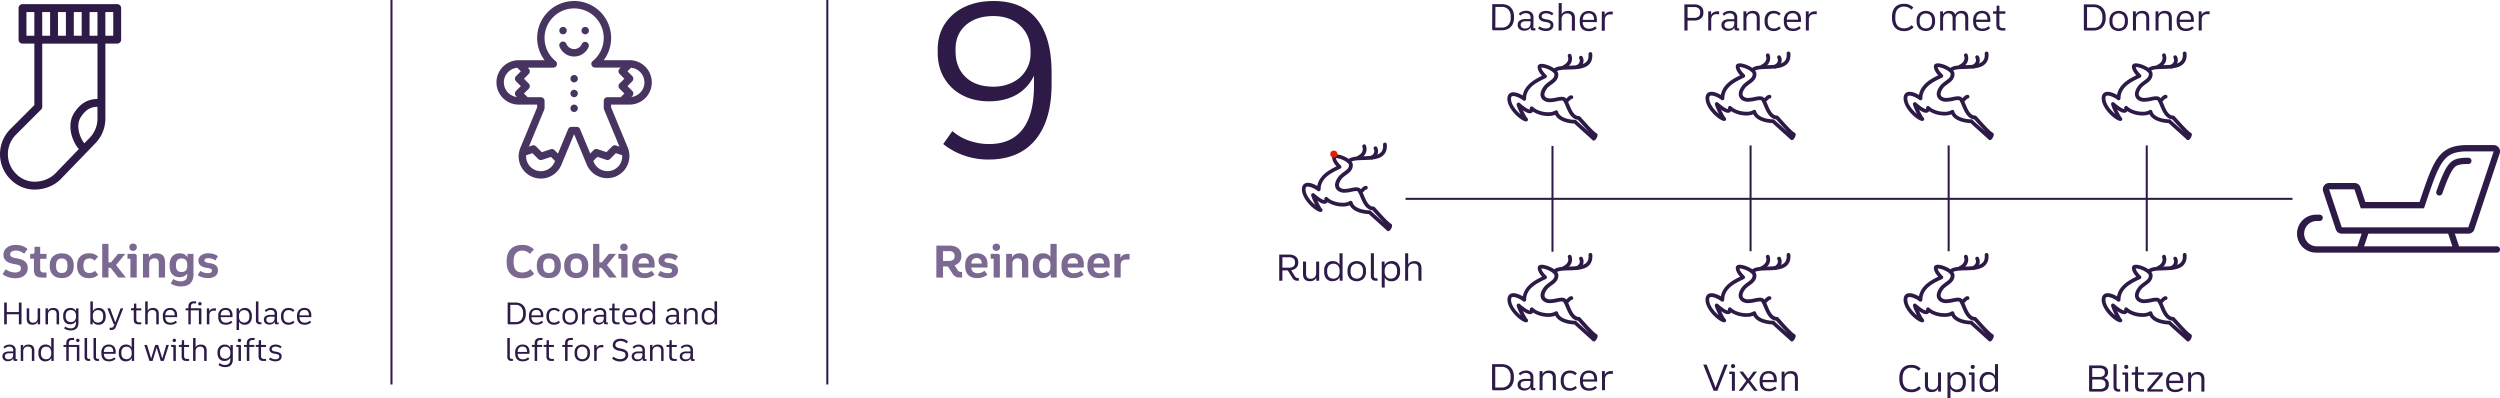 <svg xmlns="http://www.w3.org/2000/svg" viewBox="0 0 2457.88 391.71"><defs><style>.a{fill:#7c6992;}.b,.e{fill:#2e1a47;}.c{fill:#483460;}.d{fill:none;stroke:#2e1a47;stroke-miterlimit:10;stroke-width:2px;}.e{fill-rule:evenodd;}.f{fill:#e61f00;}</style></defs><path class="a" d="M2.5,269.66l3-4.93A15.11,15.11,0,0,0,9.94,267a14.8,14.8,0,0,0,4.93.91,6.93,6.93,0,0,0,4.2-1.1,3.6,3.6,0,0,0,1.47-3,3.4,3.4,0,0,0-.48-1.91,3.49,3.49,0,0,0-1.72-1.21,20.91,20.91,0,0,0-3.47-.93l-2-.35c-3.25-.65-5.64-1.69-7.17-3.15a7.63,7.63,0,0,1-2.29-5.78,8.69,8.69,0,0,1,1.54-5.13A10.16,10.16,0,0,1,9.21,242a16.07,16.07,0,0,1,6.45-1.21A18.61,18.61,0,0,1,22,241.83a14.3,14.3,0,0,1,5.06,3l-3.34,4.67a12.38,12.38,0,0,0-3.79-2.29,11.75,11.75,0,0,0-4.31-.84,7.23,7.23,0,0,0-4.07,1A3.14,3.14,0,0,0,10,250.08a2.66,2.66,0,0,0,1.14,2.31,11.27,11.27,0,0,0,4.09,1.39l2,.35q5.24,1,7.64,3.23a7.92,7.92,0,0,1,2.4,6.1,9,9,0,0,1-3.35,7.39c-2.23,1.82-5.26,2.73-9.11,2.73a20.15,20.15,0,0,1-4.35-.49,22.34,22.34,0,0,1-4.31-1.38A19.85,19.85,0,0,1,2.5,269.66Z"/><path class="a" d="M33.35,265V254.39H29.7V249.6h2.2a2.23,2.23,0,0,0,1.58-.44,2.18,2.18,0,0,0,.44-1.54v-5h5.59v7h6.2v4.79h-6.2v9.82a4,4,0,0,0,.81,2.88,4.12,4.12,0,0,0,2.93.81h2.46v5H41.84q-4.67,0-6.58-1.78C34,269.9,33.35,267.89,33.35,265Z"/><path class="a" d="M48.88,261.74v-1c0-3.67,1-6.53,3.15-8.6s5-3.1,8.69-3.1,6.54,1,8.64,3.1,3.15,4.93,3.15,8.6v1q0,5.46-3.15,8.58c-2.1,2.08-5,3.13-8.64,3.13s-6.6-1.05-8.69-3.13S48.88,265.38,48.88,261.74Zm6.25-1v1q0,6.64,5.59,6.65t5.58-6.65v-1q0-6.65-5.58-6.64T55.13,260.73Z"/><path class="a" d="M75.81,261.74v-1q0-5.55,3.14-8.62c2.1-2.06,5-3.08,8.74-3.08a11.56,11.56,0,0,1,8.75,3.34l-3.38,3.83A7.1,7.1,0,0,0,88,254.09q-5.94,0-5.94,6.64v1q0,6.64,6,6.65a7.59,7.59,0,0,0,5.33-2.2l3.17,4a12.37,12.37,0,0,1-8.94,3.3c-3.72,0-6.63-1-8.71-3.11S75.81,265.41,75.81,261.74Z"/><path class="a" d="M100.49,272.87V239.79h6.16V258h2.47l6.9-8.4h7.09l-9,11,9.64,12.27h-7.53l-7.48-9.59h-2.11v9.59Z"/><path class="a" d="M128.21,272.87V254.39h-2.86V249.6H132a2.07,2.07,0,0,1,2.42,2.42v20.85Zm2.64-26.22a3.6,3.6,0,0,1-2.66-1,3.54,3.54,0,0,1-1-2.62,3.45,3.45,0,0,1,1-2.59,4.13,4.13,0,0,1,5.32,0,3.45,3.45,0,0,1,1,2.59,3.54,3.54,0,0,1-1,2.62A3.58,3.58,0,0,1,130.85,246.65Z"/><path class="a" d="M140.53,272.87V249.6h5.85v3.52c1.29-2.73,3.76-4.09,7.39-4.09q8.5,0,8.5,8.8v15h-6.16v-14.3q0-4.53-4.32-4.53a4.93,4.93,0,0,0-3.78,1.41,5.63,5.63,0,0,0-1.32,4v13.42Z"/><path class="a" d="M167.85,278.73l2.56-4.49a11.2,11.2,0,0,0,3.36,1.71,12.83,12.83,0,0,0,3.94.62q6.33,0,6.34-6.16v-1.54q-2.52,3.61-7.57,3.61-4.71,0-7.22-2.91t-2.51-8.4v-.53q0-5.53,2.64-8.58a9.34,9.34,0,0,1,7.44-3q5.19,0,7.52,4V249.6h5.86v20.11c0,3.9-1.05,6.86-3.13,8.88s-5.15,3-9.19,3A17.33,17.33,0,0,1,167.85,278.73ZM173,260.64v.53q0,6.25,5.55,6.25t5.54-6.21v-.57q0-6.56-5.54-6.55T173,260.64Z"/><path class="a" d="M194.39,270.54l2.5-4.27a12,12,0,0,0,3.5,1.7,13.74,13.74,0,0,0,3.94.59c2.7,0,4-.83,4-2.51a1.88,1.88,0,0,0-.79-1.67,8.71,8.71,0,0,0-3.08-.88l-1.68-.26a11.67,11.67,0,0,1-5.83-2.4,5.87,5.87,0,0,1-1.87-4.55A6.25,6.25,0,0,1,197.8,251a11.52,11.52,0,0,1,7.06-2,17.91,17.91,0,0,1,5.12.74,12.92,12.92,0,0,1,4.29,2.16l-2.5,4.18a11.23,11.23,0,0,0-3.26-1.65,11.87,11.87,0,0,0-3.7-.59c-2.52,0-3.78.74-3.78,2.24a1.68,1.68,0,0,0,.75,1.5,8.09,8.09,0,0,0,2.73.83l1.62.27c2.91.47,5,1.26,6.25,2.39a6.14,6.14,0,0,1,1.89,4.82,6.61,6.61,0,0,1-2.57,5.5,11.3,11.3,0,0,1-7.15,2,20,20,0,0,1-5.61-.77A15.44,15.44,0,0,1,194.39,270.54Z"/><path class="b" d="M4.09,318.87V297.45H6.7v9.33H18.55v-9.33h2.61v21.42H18.55V309H6.7v9.84Z"/><path class="b" d="M26.26,313.35v-10.2h2.46v10a4.4,4.4,0,0,0,.92,3.08,3.75,3.75,0,0,0,2.86,1A4.33,4.33,0,0,0,35.86,316,5.19,5.19,0,0,0,37,312.33v-9.18h2.46v15.72H37.09v-2.61q-1.32,3-5.22,3Q26.26,319.26,26.26,313.35Z"/><path class="b" d="M44.74,318.87V303.15h2.37v2.61q1.35-3,5.31-3,5.67,0,5.67,5.91v10.2H55.63v-10a4.32,4.32,0,0,0-.93-3.07,3.86,3.86,0,0,0-2.91-1,4.5,4.5,0,0,0-3.42,1.23,5.08,5.08,0,0,0-1.17,3.63v9.18Z"/><path class="b" d="M63,322.8,64.15,321a8.06,8.06,0,0,0,5.34,1.8,5.17,5.17,0,0,0,3.93-1.33,5.85,5.85,0,0,0,1.26-4.13v-1.59A5.85,5.85,0,0,1,72.39,318a7,7,0,0,1-3.47.81,6.37,6.37,0,0,1-5-2,8.42,8.42,0,0,1-1.8-5.76v-.42a8.36,8.36,0,0,1,1.86-5.79,6.62,6.62,0,0,1,5.19-2.07A5.79,5.79,0,0,1,74.8,306v-2.88h2.34v14q0,7.74-7.59,7.74a12,12,0,0,1-3.55-.51A9.3,9.3,0,0,1,63,322.8Zm1.56-12.18V311a6.13,6.13,0,0,0,1.32,4.23,5.57,5.57,0,0,0,7.52,0,6.08,6.08,0,0,0,1.3-4.19v-.48a6.27,6.27,0,0,0-1.3-4.27,5.5,5.5,0,0,0-7.53,0A6.27,6.27,0,0,0,64.57,310.62Z"/><path class="b" d="M88.84,318.87V296.31H91.3V306a5.83,5.83,0,0,1,2.31-2.38,7,7,0,0,1,3.48-.83,6.27,6.27,0,0,1,5,2.09,8.68,8.68,0,0,1,1.78,5.83v.66a8.52,8.52,0,0,1-1.84,5.82,6.57,6.57,0,0,1-5.21,2.1,5.79,5.79,0,0,1-5.67-3.3v2.91Zm2.43-8.19v.66a6.39,6.39,0,0,0,1.31,4.32,5.48,5.48,0,0,0,7.53,0,6.39,6.39,0,0,0,1.3-4.32v-.66a6.39,6.39,0,0,0-1.3-4.32,5.48,5.48,0,0,0-7.53,0A6.39,6.39,0,0,0,91.27,310.68Z"/><path class="b" d="M107.8,324.45V322.2h1a5.19,5.19,0,0,0,1.58-.19,2.06,2.06,0,0,0,1-.72,6.38,6.38,0,0,0,.79-1.52l.42-1.08h-.87l-6.15-15.54h2.67L113.38,317l5.19-13.89h2.61l-7,17.58A10.1,10.1,0,0,1,113,323a3.11,3.11,0,0,1-1.53,1.11,8.11,8.11,0,0,1-2.45.3Z"/><path class="b" d="M131.5,313.92V305.1h-2.73v-2h1.8a1,1,0,0,0,1.14-1.11V298.5H134v4.65h4.89v2H134v8.55a3.61,3.61,0,0,0,.66,2.49,3.23,3.23,0,0,0,2.37.69h1.86v2h-2.28c-1.88,0-3.2-.37-3.95-1.11S131.5,315.74,131.5,313.92Z"/><path class="b" d="M142.75,318.87V296.31h2.46v9.27q1.38-2.82,5.22-2.82,5.67,0,5.67,5.91v10.2h-2.46v-10a4.32,4.32,0,0,0-.93-3.07,3.86,3.86,0,0,0-2.91-1,4.5,4.5,0,0,0-3.42,1.23,5.08,5.08,0,0,0-1.17,3.63v9.18Z"/><path class="b" d="M160.09,311.34v-.66a8.24,8.24,0,0,1,1.93-5.83,7,7,0,0,1,5.39-2.09,6.5,6.5,0,0,1,5,1.85,7.55,7.55,0,0,1,1.73,5.35v1.86H162.52a6,6,0,0,0,1.38,4.11,5.23,5.23,0,0,0,3.9,1.32,7,7,0,0,0,2.61-.46,7.87,7.87,0,0,0,2.31-1.49l1.29,1.59a9,9,0,0,1-6.33,2.37Q160.09,319.26,160.09,311.34Zm7.29-6.63q-4.62,0-4.86,5.28h9.27Q171.76,304.71,167.38,304.71Z"/><path class="b" d="M185.2,318.87V305.1h-2.73v-2h2.73v-1.5q0-5.34,5.52-5.34h2.13v2h-2a3.17,3.17,0,0,0-2.4.8,3.59,3.59,0,0,0-.75,2.53v1.5H197a.93.93,0,0,1,1,1.05v14.67h-2.46V305.1h-8v13.77Zm11.37-18.57a1.69,1.69,0,0,1-1.22-.45,1.8,1.8,0,0,1,0-2.4,1.69,1.69,0,0,1,1.22-.45,1.65,1.65,0,1,1,0,3.3Z"/><path class="b" d="M203.35,318.87V303.15h2.34v3.06a4.62,4.62,0,0,1,2-2.28,6.37,6.37,0,0,1,3.24-.78h1.38v2.31H210.4a4.62,4.62,0,0,0-3.47,1.17,5,5,0,0,0-1.12,3.6v8.64Z"/><path class="b" d="M214.54,311.34v-.66a8.24,8.24,0,0,1,1.93-5.83,7,7,0,0,1,5.39-2.09,6.5,6.5,0,0,1,5,1.85,7.55,7.55,0,0,1,1.73,5.35v1.86H217a6,6,0,0,0,1.38,4.11,5.23,5.23,0,0,0,3.9,1.32,7,7,0,0,0,2.61-.46,7.87,7.87,0,0,0,2.31-1.49l1.29,1.59a9,9,0,0,1-6.33,2.37Q214.54,319.26,214.54,311.34Zm7.29-6.63q-4.62,0-4.86,5.28h9.27Q226.21,304.71,221.83,304.71Z"/><path class="b" d="M232.57,324.45v-21.3h2.34v3.06a6,6,0,0,1,2.34-2.56,6.9,6.9,0,0,1,3.57-.89,6.25,6.25,0,0,1,5,2.09,8.69,8.69,0,0,1,1.79,5.83v.66a8.52,8.52,0,0,1-1.85,5.82,6.55,6.55,0,0,1-5.2,2.1A5.84,5.84,0,0,1,235,316.2v8.25ZM235,310.68v.66a6.39,6.39,0,0,0,1.3,4.32,5.48,5.48,0,0,0,7.53,0,6.39,6.39,0,0,0,1.31-4.32v-.66a6.39,6.39,0,0,0-1.31-4.32,5.48,5.48,0,0,0-7.53,0A6.39,6.39,0,0,0,235,310.68Z"/><path class="b" d="M251.59,315.06V296.31h2.46v18.57a1.75,1.75,0,0,0,2,1.95h1v2h-1.5a4.09,4.09,0,0,1-2.93-1A3.76,3.76,0,0,1,251.59,315.06Z"/><path class="b" d="M264.88,319.11a5.88,5.88,0,0,1-4-1.27,4.38,4.38,0,0,1-1.45-3.47,4.15,4.15,0,0,1,1.68-3.57,8.21,8.21,0,0,1,4.89-1.23h4v-1.05a3.74,3.74,0,0,0-1-2.85,4.32,4.32,0,0,0-3-.9,5.73,5.73,0,0,0-4.35,2l-1.35-1.47a7.59,7.59,0,0,1,2.68-1.87,8.39,8.39,0,0,1,3.26-.65,6.59,6.59,0,0,1,4.57,1.43,5.35,5.35,0,0,1,1.58,4.18V317h1.59v1.83h-2.07q-1.77,0-1.77-1.47v-1.23a4.37,4.37,0,0,1-1.94,2.16A6.5,6.5,0,0,1,264.88,319.11Zm.6-1.8q4.47,0,4.47-4.74v-1.23h-3.9q-4.2,0-4.2,2.91a2.8,2.8,0,0,0,.94,2.27A4.07,4.07,0,0,0,265.48,317.31Z"/><path class="b" d="M276.28,311.34v-.66a8.16,8.16,0,0,1,2-5.83,7.21,7.21,0,0,1,5.51-2.09,7.43,7.43,0,0,1,5.73,2.34L288,306.63a5.54,5.54,0,0,0-4.14-1.77,4.78,4.78,0,0,0-3.81,1.49,6.42,6.42,0,0,0-1.29,4.33v.66q0,5.82,5.13,5.82a5.89,5.89,0,0,0,4.32-1.8l1.35,1.59a7.89,7.89,0,0,1-5.82,2.31,7.21,7.21,0,0,1-5.51-2.08A8.19,8.19,0,0,1,276.28,311.34Z"/><path class="b" d="M292,311.34v-.66a8.24,8.24,0,0,1,1.93-5.83,7,7,0,0,1,5.39-2.09,6.5,6.5,0,0,1,5,1.85,7.55,7.55,0,0,1,1.73,5.35v1.86H294.46a6,6,0,0,0,1.38,4.11,5.23,5.23,0,0,0,3.9,1.32,7,7,0,0,0,2.61-.46,7.87,7.87,0,0,0,2.31-1.49l1.29,1.59a9,9,0,0,1-6.33,2.37Q292,319.26,292,311.34Zm7.29-6.63q-4.62,0-4.86,5.28h9.27Q303.7,304.71,299.32,304.71Z"/><path class="b" d="M7.84,355.11a5.85,5.85,0,0,1-4-1.27,4.39,4.39,0,0,1-1.46-3.47,4.15,4.15,0,0,1,1.68-3.57A8.21,8.21,0,0,1,9,345.57h4v-1.05a3.74,3.74,0,0,0-1-2.85,4.32,4.32,0,0,0-3-.9,5.73,5.73,0,0,0-4.35,2l-1.35-1.47a7.63,7.63,0,0,1,2.69-1.87,8.34,8.34,0,0,1,3.25-.65,6.61,6.61,0,0,1,4.58,1.43,5.34,5.34,0,0,1,1.57,4.18V353H16.9v1.83H14.83q-1.77,0-1.77-1.47v-1.23a4.35,4.35,0,0,1-1.93,2.16A6.54,6.54,0,0,1,7.84,355.11Zm.6-1.8q4.47,0,4.47-4.74v-1.23H9q-4.2,0-4.2,2.91a2.81,2.81,0,0,0,1,2.27A4,4,0,0,0,8.44,353.31Z"/><path class="b" d="M20.41,354.87V339.15h2.37v2.61q1.35-3,5.31-3,5.67,0,5.67,5.91v10.2H31.3v-10a4.32,4.32,0,0,0-.93-3.07,3.86,3.86,0,0,0-2.91-1A4.5,4.5,0,0,0,24,342.06a5.08,5.08,0,0,0-1.17,3.63v9.18Z"/><path class="b" d="M37.75,347.34v-.66a8.45,8.45,0,0,1,1.86-5.83,6.6,6.6,0,0,1,5.19-2.09,5.81,5.81,0,0,1,5.55,3v-9.48h2.46v22.56H50.47v-3a5.88,5.88,0,0,1-2.31,2.54,6.9,6.9,0,0,1-3.57.88,6.28,6.28,0,0,1-5.05-2.08A8.71,8.71,0,0,1,37.75,347.34Zm2.49-.66v.66a6.39,6.39,0,0,0,1.31,4.32,4.71,4.71,0,0,0,3.76,1.5,4.73,4.73,0,0,0,3.77-1.5,6.39,6.39,0,0,0,1.3-4.32v-.66a6.39,6.39,0,0,0-1.3-4.32,4.73,4.73,0,0,0-3.77-1.5,4.74,4.74,0,0,0-3.76,1.49A6.37,6.37,0,0,0,40.24,346.68Z"/><path class="b" d="M65.17,354.87V341.1H62.44v-2h2.73v-1.5q0-5.34,5.52-5.34h2.13v2h-2a3.17,3.17,0,0,0-2.4.8,3.59,3.59,0,0,0-.75,2.53v1.5H77A.93.93,0,0,1,78,340.2v14.67H75.58V341.1h-8v13.77ZM76.54,336.3a1.66,1.66,0,0,1-1.21-.45,1.77,1.77,0,0,1,0-2.4,1.66,1.66,0,0,1,1.21-.45,1.65,1.65,0,1,1,0,3.3Z"/><path class="b" d="M83.17,351.06V332.31h2.46v18.57a1.75,1.75,0,0,0,2,1.95h1v2H87.1a4.06,4.06,0,0,1-2.92-1A3.73,3.73,0,0,1,83.17,351.06Z"/><path class="b" d="M91.93,351.06V332.31h2.46v18.57a1.75,1.75,0,0,0,2,1.95h1v2h-1.5a4,4,0,0,1-2.92-1A3.73,3.73,0,0,1,91.93,351.06Z"/><path class="b" d="M99.67,347.34v-.66a8.24,8.24,0,0,1,1.93-5.83,7,7,0,0,1,5.39-2.09,6.5,6.5,0,0,1,5,1.85,7.55,7.55,0,0,1,1.73,5.35v1.86H102.1a6,6,0,0,0,1.38,4.11,5.23,5.23,0,0,0,3.9,1.32,7,7,0,0,0,2.61-.46,7.87,7.87,0,0,0,2.31-1.49l1.29,1.59a9,9,0,0,1-6.33,2.37Q99.67,355.26,99.67,347.34Zm7.29-6.63q-4.62,0-4.86,5.28h9.27Q111.34,340.71,107,340.71Z"/><path class="b" d="M116.83,347.34v-.66a8.45,8.45,0,0,1,1.86-5.83,6.6,6.6,0,0,1,5.19-2.09,5.81,5.81,0,0,1,5.55,3v-9.48h2.46v22.56h-2.34v-3a5.88,5.88,0,0,1-2.31,2.54,6.9,6.9,0,0,1-3.57.88,6.3,6.3,0,0,1-5.06-2.08A8.71,8.71,0,0,1,116.83,347.34Zm2.49-.66v.66a6.39,6.39,0,0,0,1.3,4.32,5.48,5.48,0,0,0,7.53,0,6.39,6.39,0,0,0,1.31-4.32v-.66a6.39,6.39,0,0,0-1.31-4.32,4.71,4.71,0,0,0-3.76-1.5,4.76,4.76,0,0,0-3.77,1.49A6.37,6.37,0,0,0,119.32,346.68Z"/><path class="b" d="M146.92,354.87l-5-15.72h2.64l4,13.41,4.05-13.41h2.85l4.11,13.35,3.93-13.35H166l-5,15.72h-3l-4-13.14-4,13.14Z"/><path class="b" d="M170.41,354.87V341.1h-2.16v-2h3.57a.93.93,0,0,1,1.05,1.05v14.67Zm.93-18.57a1.65,1.65,0,1,1,0-3.3,1.66,1.66,0,0,1,1.23.45,1.82,1.82,0,0,1,0,2.4A1.66,1.66,0,0,1,171.34,336.3Z"/><path class="b" d="M178.57,349.92V341.1h-2.73v-2h1.8a1,1,0,0,0,1.14-1.11V334.5H181v4.65h4.89v2H181v8.55a3.61,3.61,0,0,0,.66,2.49,3.23,3.23,0,0,0,2.37.69h1.86v2h-2.28c-1.88,0-3.2-.37-3.95-1.11S178.57,351.74,178.57,349.92Z"/><path class="b" d="M189.82,354.87V332.31h2.46v9.27q1.38-2.82,5.22-2.82,5.67,0,5.67,5.91v10.2h-2.46v-10a4.32,4.32,0,0,0-.93-3.07,3.86,3.86,0,0,0-2.91-1,4.5,4.5,0,0,0-3.42,1.23,5.08,5.08,0,0,0-1.17,3.63v9.18Z"/><path class="b" d="M214.75,358.8l1.14-1.83a8.06,8.06,0,0,0,5.34,1.8,5.17,5.17,0,0,0,3.93-1.33,5.85,5.85,0,0,0,1.26-4.13v-1.59a5.87,5.87,0,0,1-2.3,2.31,7,7,0,0,1-3.46.81,6.37,6.37,0,0,1-5-2,8.42,8.42,0,0,1-1.8-5.76v-.42a8.36,8.36,0,0,1,1.86-5.79,6.62,6.62,0,0,1,5.19-2.07,5.79,5.79,0,0,1,5.67,3.27v-2.88h2.34v14q0,7.74-7.59,7.74a12.11,12.11,0,0,1-3.56-.51A9.25,9.25,0,0,1,214.75,358.8Zm1.56-12.18V347a6.13,6.13,0,0,0,1.32,4.23,5.56,5.56,0,0,0,7.51,0,6.08,6.08,0,0,0,1.31-4.19v-.48a6.27,6.27,0,0,0-1.31-4.27,5.5,5.5,0,0,0-7.53,0A6.27,6.27,0,0,0,216.31,346.62Z"/><path class="b" d="M234.49,354.87V341.1h-2.16v-2h3.57a.93.93,0,0,1,1,1.05v14.67Zm.93-18.57a1.65,1.65,0,1,1,0-3.3,1.66,1.66,0,0,1,1.23.45,1.82,1.82,0,0,1,0,2.4A1.66,1.66,0,0,1,235.42,336.3Z"/><path class="b" d="M242.65,354.87V341.1h-2.73v-2h2.73v-1.5q0-5.34,5.52-5.34h2.13v2h-2a3.17,3.17,0,0,0-2.4.8,3.59,3.59,0,0,0-.75,2.53v1.5H250v2h-4.89v13.77Z"/><path class="b" d="M254.2,349.92V341.1h-2.73v-2h1.8a1,1,0,0,0,1.14-1.11V334.5h2.25v4.65h4.89v2h-4.89v8.55a3.61,3.61,0,0,0,.66,2.49,3.23,3.23,0,0,0,2.37.69h1.86v2h-2.28c-1.88,0-3.2-.37-3.95-1.11S254.2,351.74,254.2,349.92Z"/><path class="b" d="M264.43,353.25l1.11-1.77a7.8,7.8,0,0,0,2.41,1.28,8.75,8.75,0,0,0,2.78.46,4.88,4.88,0,0,0,2.85-.72,2.29,2.29,0,0,0,1-2,1.89,1.89,0,0,0-.78-1.69,8.47,8.47,0,0,0-2.94-.92l-1-.15a7.62,7.62,0,0,1-3.81-1.56,3.77,3.77,0,0,1-1.17-2.91,3.84,3.84,0,0,1,.76-2.37,5,5,0,0,1,2.12-1.59,8,8,0,0,1,3.12-.57,10,10,0,0,1,3.3.54,8.06,8.06,0,0,1,2.67,1.5l-1.14,1.68a6.49,6.49,0,0,0-2.22-1.24,8.21,8.21,0,0,0-2.64-.44,4.68,4.68,0,0,0-2.64.65,2.06,2.06,0,0,0-1,1.81,1.73,1.73,0,0,0,.7,1.52,6.9,6.9,0,0,0,2.54.82l.93.18a8.8,8.8,0,0,1,4.26,1.59,3.93,3.93,0,0,1,1.23,3.12,4.19,4.19,0,0,1-1.65,3.48,7.07,7.07,0,0,1-4.47,1.29,11.57,11.57,0,0,1-3.53-.54A9.25,9.25,0,0,1,264.43,353.25Z"/><path class="a" d="M498.12,258v-1.59q0-7.38,4-11.5t11.33-4.12a15.24,15.24,0,0,1,11.44,4.49L521,249.6a10,10,0,0,0-7.52-3.13,7.92,7.92,0,0,0-6.32,2.51c-1.45,1.67-2.18,4.14-2.18,7.39V258q0,9.9,8.5,9.9a10.92,10.92,0,0,0,8-3.26l3.7,4.53q-4.36,4.46-11.66,4.45t-11.31-4.09Q498.12,265.4,498.12,258Z"/><path class="a" d="M527.78,261.74v-1c0-3.67,1-6.53,3.14-8.6s5-3.1,8.69-3.1,6.55,1,8.65,3.1,3.14,4.93,3.14,8.6v1q0,5.46-3.14,8.58c-2.1,2.08-5,3.13-8.65,3.13s-6.59-1.05-8.69-3.13S527.78,265.38,527.78,261.74Zm6.24-1v1q0,6.64,5.59,6.65t5.59-6.65v-1q0-6.65-5.59-6.64T534,260.73Z"/><path class="a" d="M554.7,261.74v-1c0-3.67,1-6.53,3.15-8.6s5-3.1,8.69-3.1,6.55,1,8.65,3.1,3.14,4.93,3.14,8.6v1q0,5.46-3.14,8.58c-2.1,2.08-5,3.13-8.65,3.13s-6.59-1.05-8.69-3.13S554.7,265.38,554.7,261.74Zm6.25-1v1q0,6.64,5.59,6.65t5.59-6.65v-1q0-6.65-5.59-6.64T561,260.73Z"/><path class="a" d="M583.08,272.87V239.79h6.16V258h2.47l6.91-8.4h7.08l-9,11,9.64,12.27h-7.52l-7.48-9.59h-2.12v9.59Z"/><path class="a" d="M610.8,272.87V254.39h-2.86V249.6h6.6A2.07,2.07,0,0,1,617,252v20.85Zm2.64-26.22a3.6,3.6,0,0,1-2.66-1,3.54,3.54,0,0,1-1-2.62,3.45,3.45,0,0,1,1-2.59,4.15,4.15,0,0,1,5.33,0,3.45,3.45,0,0,1,1,2.59,3.54,3.54,0,0,1-1,2.62A3.61,3.61,0,0,1,613.44,246.65Z"/><path class="a" d="M621.67,261.7v-1c0-3.67,1-6.53,3-8.6s4.81-3.1,8.36-3.1q5.05,0,7.81,2.77t2.75,7.87v3.39H627.7a6.13,6.13,0,0,0,1.78,4.2,6.61,6.61,0,0,0,4.51,1.35,10.22,10.22,0,0,0,3.39-.53,12.45,12.45,0,0,0,3.3-1.89l2.86,3.82a15,15,0,0,1-9.9,3.44q-5.85,0-8.91-3T621.67,261.7Zm11.31-8q-4.85,0-5.28,5.41H638a6.3,6.3,0,0,0-1.36-4.09A4.71,4.71,0,0,0,633,253.65Z"/><path class="a" d="M646.75,270.54l2.51-4.27a11.74,11.74,0,0,0,3.5,1.7,13.62,13.62,0,0,0,3.93.59c2.7,0,4-.83,4-2.51a1.86,1.86,0,0,0-.79-1.67,8.64,8.64,0,0,0-3.08-.88l-1.67-.26a11.67,11.67,0,0,1-5.83-2.4,5.83,5.83,0,0,1-1.87-4.55,6.27,6.27,0,0,1,2.66-5.28,11.56,11.56,0,0,1,7.06-2,18,18,0,0,1,5.13.74,12.92,12.92,0,0,1,4.29,2.16l-2.51,4.18a11.11,11.11,0,0,0-3.26-1.65,11.86,11.86,0,0,0-3.69-.59c-2.52,0-3.79.74-3.79,2.24a1.68,1.68,0,0,0,.75,1.5,8.09,8.09,0,0,0,2.73.83l1.63.27c2.9.47,5,1.26,6.25,2.39a6.14,6.14,0,0,1,1.89,4.82,6.61,6.61,0,0,1-2.58,5.5,11.26,11.26,0,0,1-7.15,2,20,20,0,0,1-5.61-.77A15.56,15.56,0,0,1,646.75,270.54Z"/><path class="b" d="M499.09,317.67V297.45h7.8a11.15,11.15,0,0,1,5.39,1.23,8.41,8.41,0,0,1,3.48,3.51,11.46,11.46,0,0,1,1.21,5.46v1a11.51,11.51,0,0,1-1.21,5.45,8.38,8.38,0,0,1-3.48,3.52,11.15,11.15,0,0,1-5.39,1.23h-6.6A1.06,1.06,0,0,1,499.09,317.67Zm2.61-1h5.19a7,7,0,0,0,5.43-2.11,8.34,8.34,0,0,0,1.95-5.87v-1a8.31,8.31,0,0,0-1.95-5.86,7,7,0,0,0-5.43-2.12H501.7Z"/><path class="b" d="M520.06,311.34v-.66a8.24,8.24,0,0,1,1.94-5.83,7,7,0,0,1,5.38-2.09,6.52,6.52,0,0,1,5,1.85A7.55,7.55,0,0,1,534.1,310v1.86H522.49a6,6,0,0,0,1.38,4.11,5.23,5.23,0,0,0,3.9,1.32,7,7,0,0,0,2.61-.46,7.87,7.87,0,0,0,2.31-1.49l1.29,1.59a9,9,0,0,1-6.33,2.37Q520.06,319.26,520.06,311.34Zm7.29-6.63q-4.62,0-4.86,5.28h9.27Q531.73,304.71,527.35,304.71Z"/><path class="b" d="M537.22,311.34v-.66a8.16,8.16,0,0,1,2-5.83,7.19,7.19,0,0,1,5.5-2.09,7.43,7.43,0,0,1,5.73,2.34L549,306.63a5.54,5.54,0,0,0-4.14-1.77,4.78,4.78,0,0,0-3.81,1.49,6.42,6.42,0,0,0-1.29,4.33v.66q0,5.82,5.13,5.82a5.89,5.89,0,0,0,4.32-1.8l1.35,1.59a7.89,7.89,0,0,1-5.82,2.31,7.18,7.18,0,0,1-5.5-2.08A8.19,8.19,0,0,1,537.22,311.34Z"/><path class="b" d="M553,311.34v-.66a8.07,8.07,0,0,1,2-5.8,8.32,8.32,0,0,1,11.1,0,8.07,8.07,0,0,1,2,5.8v.66a8.07,8.07,0,0,1-2,5.82,8.38,8.38,0,0,1-11.1,0A8.07,8.07,0,0,1,553,311.34Zm2.49-.66v.66a6.39,6.39,0,0,0,1.31,4.32,5.48,5.48,0,0,0,7.53,0,6.39,6.39,0,0,0,1.3-4.32v-.66a6.39,6.39,0,0,0-1.3-4.32,5.48,5.48,0,0,0-7.53,0A6.39,6.39,0,0,0,555.46,310.68Z"/><path class="b" d="M572.23,318.87V303.15h2.34v3.06a4.62,4.62,0,0,1,2-2.28,6.37,6.37,0,0,1,3.24-.78h1.38v2.31h-1.89a4.6,4.6,0,0,0-3.46,1.17,5,5,0,0,0-1.13,3.6v8.64Z"/><path class="b" d="M588.52,319.11a5.85,5.85,0,0,1-4-1.27,4.39,4.39,0,0,1-1.46-3.47,4.15,4.15,0,0,1,1.68-3.57,8.21,8.21,0,0,1,4.89-1.23h4v-1.05a3.74,3.74,0,0,0-1-2.85,4.32,4.32,0,0,0-3-.9,5.73,5.73,0,0,0-4.35,2l-1.35-1.47a7.63,7.63,0,0,1,2.69-1.87,8.34,8.34,0,0,1,3.25-.65,6.61,6.61,0,0,1,4.58,1.43,5.34,5.34,0,0,1,1.57,4.18V317h1.59v1.83h-2.07q-1.77,0-1.77-1.47v-1.23a4.35,4.35,0,0,1-1.93,2.16A6.54,6.54,0,0,1,588.52,319.11Zm.6-1.8q4.47,0,4.47-4.74v-1.23h-3.9q-4.2,0-4.2,2.91a2.81,2.81,0,0,0,1,2.27A4,4,0,0,0,589.12,317.31Z"/><path class="b" d="M601.81,313.92V305.1h-2.73v-2h1.8A1,1,0,0,0,602,302V298.5h2.25v4.65h4.89v2h-4.89v8.55a3.61,3.61,0,0,0,.66,2.49,3.23,3.23,0,0,0,2.37.69h1.86v2h-2.28c-1.88,0-3.19-.37-3.94-1.11A5.29,5.29,0,0,1,601.81,313.92Z"/><path class="b" d="M611.89,311.34v-.66a8.2,8.2,0,0,1,1.94-5.83,7,7,0,0,1,5.38-2.09,6.5,6.5,0,0,1,5,1.85,7.55,7.55,0,0,1,1.73,5.35v1.86H614.32a6,6,0,0,0,1.38,4.11,5.23,5.23,0,0,0,3.9,1.32,7,7,0,0,0,2.61-.46,7.87,7.87,0,0,0,2.31-1.49l1.29,1.59a9,9,0,0,1-6.33,2.37Q611.89,319.26,611.89,311.34Zm7.29-6.63q-4.62,0-4.86,5.28h9.27Q623.56,304.71,619.18,304.71Z"/><path class="b" d="M629.05,311.34v-.66a8.45,8.45,0,0,1,1.86-5.83,6.6,6.6,0,0,1,5.19-2.09,5.81,5.81,0,0,1,5.55,3v-9.48h2.46v22.56h-2.34v-3a5.88,5.88,0,0,1-2.31,2.54,6.9,6.9,0,0,1-3.57.88,6.3,6.3,0,0,1-5.06-2.08A8.71,8.71,0,0,1,629.05,311.34Zm2.49-.66v.66a6.39,6.39,0,0,0,1.3,4.32,5.48,5.48,0,0,0,7.53,0,6.39,6.39,0,0,0,1.31-4.32v-.66a6.39,6.39,0,0,0-1.31-4.32,4.71,4.71,0,0,0-3.76-1.5,4.76,4.76,0,0,0-3.77,1.49A6.37,6.37,0,0,0,631.54,310.68Z"/><path class="b" d="M660,319.11a5.88,5.88,0,0,1-4-1.27,4.38,4.38,0,0,1-1.45-3.47,4.15,4.15,0,0,1,1.68-3.57,8.21,8.21,0,0,1,4.89-1.23h4v-1.05a3.74,3.74,0,0,0-1-2.85,4.32,4.32,0,0,0-3-.9,5.73,5.73,0,0,0-4.35,2l-1.35-1.47a7.59,7.59,0,0,1,2.68-1.87,8.39,8.39,0,0,1,3.26-.65,6.59,6.59,0,0,1,4.57,1.43,5.35,5.35,0,0,1,1.58,4.18V317H669v1.83H667q-1.77,0-1.77-1.47v-1.23a4.37,4.37,0,0,1-1.94,2.16A6.5,6.5,0,0,1,660,319.11Zm.6-1.8q4.47,0,4.47-4.74v-1.23h-3.9q-4.2,0-4.2,2.91a2.8,2.8,0,0,0,.94,2.27A4.07,4.07,0,0,0,660.58,317.31Z"/><path class="b" d="M672.55,318.87V303.15h2.37v2.61q1.35-3,5.31-3,5.67,0,5.67,5.91v10.2h-2.46v-10a4.32,4.32,0,0,0-.93-3.07,3.86,3.86,0,0,0-2.91-1,4.5,4.5,0,0,0-3.42,1.23,5.08,5.08,0,0,0-1.17,3.63v9.18Z"/><path class="b" d="M689.89,311.34v-.66a8.45,8.45,0,0,1,1.86-5.83,6.6,6.6,0,0,1,5.19-2.09,5.81,5.81,0,0,1,5.55,3v-9.48H705v22.56h-2.34v-3a5.88,5.88,0,0,1-2.31,2.54,6.9,6.9,0,0,1-3.57.88,6.3,6.3,0,0,1-5.06-2.08A8.71,8.71,0,0,1,689.89,311.34Zm2.49-.66v.66a6.39,6.39,0,0,0,1.3,4.32,5.48,5.48,0,0,0,7.53,0,6.39,6.39,0,0,0,1.31-4.32v-.66a6.39,6.39,0,0,0-1.31-4.32,4.71,4.71,0,0,0-3.76-1.5,4.76,4.76,0,0,0-3.77,1.49A6.37,6.37,0,0,0,692.38,310.68Z"/><path class="b" d="M498.76,351.06V332.31h2.46v18.57a1.75,1.75,0,0,0,2,1.95h1v2h-1.5a4.06,4.06,0,0,1-2.92-1A3.76,3.76,0,0,1,498.76,351.06Z"/><path class="b" d="M506.5,347.34v-.66a8.24,8.24,0,0,1,1.94-5.83,7,7,0,0,1,5.38-2.09,6.52,6.52,0,0,1,5,1.85,7.55,7.55,0,0,1,1.72,5.35v1.86H508.93a6,6,0,0,0,1.38,4.11,5.23,5.23,0,0,0,3.9,1.32,7,7,0,0,0,2.61-.46,7.87,7.87,0,0,0,2.31-1.49l1.29,1.59a9,9,0,0,1-6.33,2.37Q506.5,355.26,506.5,347.34Zm7.29-6.63q-4.62,0-4.86,5.28h9.27Q518.17,340.71,513.79,340.71Z"/><path class="b" d="M525.67,354.87V341.1h-2.73v-2h2.73v-1.5q0-5.34,5.52-5.34h2.13v2h-2a3.17,3.17,0,0,0-2.4.8,3.59,3.59,0,0,0-.75,2.53v1.5H533v2h-4.89v13.77Z"/><path class="b" d="M537.22,349.92V341.1h-2.73v-2h1.8a1,1,0,0,0,1.14-1.11V334.5h2.25v4.65h4.89v2h-4.89v8.55a3.61,3.61,0,0,0,.66,2.49,3.23,3.23,0,0,0,2.37.69h1.86v2h-2.28c-1.88,0-3.19-.37-3.94-1.11A5.29,5.29,0,0,1,537.22,349.92Z"/><path class="b" d="M555.55,354.87V341.1h-2.73v-2h2.73v-1.5q0-5.34,5.52-5.34h2.13v2h-2a3.17,3.17,0,0,0-2.4.8,3.59,3.59,0,0,0-.75,2.53v1.5h4.89v2H558v13.77Z"/><path class="b" d="M564.91,347.34v-.66a8.07,8.07,0,0,1,2-5.8,8.32,8.32,0,0,1,11.1,0,8.07,8.07,0,0,1,2,5.8v.66a8.07,8.07,0,0,1-2,5.82,8.38,8.38,0,0,1-11.1,0A8.07,8.07,0,0,1,564.91,347.34Zm2.49-.66v.66a6.39,6.39,0,0,0,1.31,4.32,5.48,5.48,0,0,0,7.53,0,6.39,6.39,0,0,0,1.3-4.32v-.66a6.39,6.39,0,0,0-1.3-4.32,5.48,5.48,0,0,0-7.53,0A6.39,6.39,0,0,0,567.4,346.68Z"/><path class="b" d="M584.17,354.87V339.15h2.34v3.06a4.62,4.62,0,0,1,2-2.28,6.37,6.37,0,0,1,3.24-.78h1.38v2.31h-1.89a4.6,4.6,0,0,0-3.46,1.17,5,5,0,0,0-1.13,3.6v8.64Z"/><path class="b" d="M601.84,352.59l1.35-1.95a9.18,9.18,0,0,0,3,1.77,10.16,10.16,0,0,0,3.51.66,6.11,6.11,0,0,0,3.84-1.09,3.55,3.55,0,0,0,1.41-3,3.46,3.46,0,0,0-.45-1.86A3.33,3.33,0,0,0,613,346a16.11,16.11,0,0,0-3.1-.87l-1.14-.24a10.08,10.08,0,0,1-4.83-2.08,4.83,4.83,0,0,1-1.5-3.71,5.35,5.35,0,0,1,1-3.16,6.45,6.45,0,0,1,2.67-2.15,9.45,9.45,0,0,1,4-.78,11.41,11.41,0,0,1,4.09.74,9.42,9.42,0,0,1,3.29,2.05l-1.44,1.86a7.81,7.81,0,0,0-2.72-1.75,8.85,8.85,0,0,0-3.25-.62,5.89,5.89,0,0,0-3.62,1A3.21,3.21,0,0,0,605,339a2.64,2.64,0,0,0,1,2.22,9,9,0,0,0,3.53,1.29l1.14.24A11.52,11.52,0,0,1,616,345a5.08,5.08,0,0,1,1.62,4,6.06,6.06,0,0,1-1,3.41,6.13,6.13,0,0,1-2.73,2.23,10.36,10.36,0,0,1-4.2.78,12.79,12.79,0,0,1-4.22-.73A11.75,11.75,0,0,1,601.84,352.59Z"/><path class="b" d="M626.5,355.11a5.88,5.88,0,0,1-4-1.27,4.38,4.38,0,0,1-1.45-3.47,4.15,4.15,0,0,1,1.68-3.57,8.21,8.21,0,0,1,4.89-1.23h4v-1.05a3.74,3.74,0,0,0-1-2.85,4.32,4.32,0,0,0-3-.9,5.73,5.73,0,0,0-4.35,2l-1.35-1.47a7.59,7.59,0,0,1,2.68-1.87,8.39,8.39,0,0,1,3.26-.65,6.59,6.59,0,0,1,4.57,1.43,5.35,5.35,0,0,1,1.58,4.18V353h1.59v1.83h-2.07q-1.77,0-1.77-1.47v-1.23a4.37,4.37,0,0,1-1.94,2.16A6.5,6.5,0,0,1,626.5,355.11Zm.6-1.8q4.47,0,4.47-4.74v-1.23h-3.9q-4.2,0-4.2,2.91a2.8,2.8,0,0,0,.94,2.27A4.07,4.07,0,0,0,627.1,353.31Z"/><path class="b" d="M639.07,354.87V339.15h2.37v2.61q1.35-3,5.31-3,5.67,0,5.67,5.91v10.2H650v-10a4.32,4.32,0,0,0-.93-3.07,3.86,3.86,0,0,0-2.91-1,4.5,4.5,0,0,0-3.42,1.23,5.08,5.08,0,0,0-1.17,3.63v9.18Z"/><path class="b" d="M658,349.92V341.1h-2.73v-2h1.8a1,1,0,0,0,1.14-1.11V334.5h2.25v4.65h4.89v2h-4.89v8.55a3.61,3.61,0,0,0,.66,2.49,3.23,3.23,0,0,0,2.37.69h1.86v2h-2.28c-1.88,0-3.2-.37-4-1.11S658,351.74,658,349.92Z"/><path class="b" d="M673.75,355.11a5.88,5.88,0,0,1-4-1.27,4.38,4.38,0,0,1-1.45-3.47A4.15,4.15,0,0,1,670,346.8a8.21,8.21,0,0,1,4.89-1.23h4v-1.05a3.74,3.74,0,0,0-1-2.85,4.32,4.32,0,0,0-3-.9,5.73,5.73,0,0,0-4.35,2l-1.35-1.47a7.59,7.59,0,0,1,2.68-1.87,8.39,8.39,0,0,1,3.26-.65,6.59,6.59,0,0,1,4.57,1.43,5.35,5.35,0,0,1,1.58,4.18V353h1.59v1.83h-2.07q-1.77,0-1.77-1.47v-1.23a4.37,4.37,0,0,1-1.94,2.16A6.5,6.5,0,0,1,673.75,355.11Zm.6-1.8q4.47,0,4.47-4.74v-1.23h-3.9q-4.2,0-4.2,2.91a2.8,2.8,0,0,0,.94,2.27A4.07,4.07,0,0,0,674.35,353.31Z"/><path class="a" d="M920.57,272.87V241.46h12.67q5.6,0,8.74,2.59a8.84,8.84,0,0,1,3.14,7.22v.88a8.57,8.57,0,0,1-1.73,5.37,9.78,9.78,0,0,1-4.91,3.25l3,4.71a4.23,4.23,0,0,0,1.45,1.45,4.08,4.08,0,0,0,1.94.4h1v5.54h-2.24a8.57,8.57,0,0,1-4.09-.85,9.13,9.13,0,0,1-3-2.89L931.92,262h-4.79v10.91Zm6.56-16.36h6a6.11,6.11,0,0,0,4-1.15,4,4,0,0,0,1.39-3.25v-.8a4,4,0,0,0-1.39-3.27,6,6,0,0,0-4-1.17h-6Z"/><path class="a" d="M948.91,261.7v-1c0-3.67,1-6.53,3-8.6s4.81-3.1,8.36-3.1q5.07,0,7.81,2.77c1.84,1.85,2.75,4.47,2.75,7.87v3.39H954.94a6.09,6.09,0,0,0,1.78,4.2,6.59,6.59,0,0,0,4.51,1.35,10.22,10.22,0,0,0,3.39-.53,12.76,12.76,0,0,0,3.3-1.89l2.86,3.82a15,15,0,0,1-9.9,3.44q-5.86,0-8.91-3T948.91,261.7Zm11.31-8q-4.85,0-5.28,5.41h10.25a6.25,6.25,0,0,0-1.37-4.09A4.68,4.68,0,0,0,960.22,253.65Z"/><path class="a" d="M976.89,272.87V254.39H974V249.6h6.6a2.07,2.07,0,0,1,2.42,2.42v20.85Zm2.64-26.22a3.6,3.6,0,0,1-2.66-1,3.54,3.54,0,0,1-1-2.62,3.45,3.45,0,0,1,1-2.59,4.13,4.13,0,0,1,5.32,0,3.45,3.45,0,0,1,1,2.59,3.54,3.54,0,0,1-1,2.62A3.58,3.58,0,0,1,979.53,246.65Z"/><path class="a" d="M989.21,272.87V249.6h5.85v3.52q1.94-4.1,7.4-4.09,8.49,0,8.49,8.8v15h-6.16v-14.3q0-4.53-4.31-4.53a4.93,4.93,0,0,0-3.79,1.41,5.63,5.63,0,0,0-1.32,4v13.42Z"/><path class="a" d="M1015.44,261.74v-1c0-3.72.88-6.61,2.64-8.65a9.3,9.3,0,0,1,7.43-3.05c3.23,0,5.63,1.15,7.22,3.47V239.79h6.16v33.08H1033v-3.65q-2.47,4.23-7.88,4.23a8.89,8.89,0,0,1-7.22-3Q1015.44,267.46,1015.44,261.74Zm6.24-1v1q0,6.64,5.55,6.65t5.54-6.65v-1q0-6.65-5.54-6.64T1021.68,260.73Z"/><path class="a" d="M1043.6,261.7v-1c0-3.67,1-6.53,3-8.6s4.81-3.1,8.36-3.1c3.37,0,6,.92,7.81,2.77s2.75,4.47,2.75,7.87v3.39h-15.93a6.09,6.09,0,0,0,1.79,4.2,6.59,6.59,0,0,0,4.51,1.35,10.12,10.12,0,0,0,3.38-.53,12.45,12.45,0,0,0,3.3-1.89l2.86,3.82a15,15,0,0,1-9.9,3.44q-5.85,0-8.91-3C1044.61,268.42,1043.6,265.51,1043.6,261.7Zm11.3-8q-4.83,0-5.28,5.41h10.26a6.3,6.3,0,0,0-1.37-4.09A4.69,4.69,0,0,0,1054.9,253.65Z"/><path class="a" d="M1069.11,261.7v-1c0-3.67,1-6.53,3-8.6s4.81-3.1,8.36-3.1c3.37,0,6,.92,7.81,2.77s2.75,4.47,2.75,7.87v3.39h-15.93a6.13,6.13,0,0,0,1.78,4.2,6.62,6.62,0,0,0,4.51,1.35,10.14,10.14,0,0,0,3.39-.53,12.45,12.45,0,0,0,3.3-1.89L1091,270a15,15,0,0,1-9.9,3.44q-5.85,0-8.91-3T1069.11,261.7Zm11.31-8q-4.83,0-5.28,5.41h10.25A6.25,6.25,0,0,0,1084,255,4.69,4.69,0,0,0,1080.42,253.65Z"/><path class="a" d="M1095.65,272.87V249.6h5.85v4.09q1.93-4.09,7.39-4.09h1.67v5.59h-3.47q-5.28,0-5.28,5.28v12.4Z"/><path class="b" d="M927.33,141.61l9-12.75a49.06,49.06,0,0,0,16.4,9.4,59,59,0,0,0,19.74,3.35q21.72,0,32.91-14.53t11.17-42.93V74.33a41.43,41.43,0,0,1-17.23,18.8q-11.4,6.48-27.06,6.48-14.84,0-26.22-6.06a44.37,44.37,0,0,1-17.76-16.82Q921.9,66,921.9,51.56V48.84q0-14.42,6.89-25.17A46.07,46.07,0,0,1,948,7Q960.34,1,976.85,1q28,0,42.51,17.86t14.52,52.76V82.69q0,35.73-16.08,54.95t-46,19.22a71.88,71.88,0,0,1-24.23-4.08A68,68,0,0,1,927.33,141.61Zm12.12-93.18V50.1q0,16.29,9.92,25.69t27.06,9.41A41.89,41.89,0,0,0,995.55,81a31.42,31.42,0,0,0,17.65-29V50.31q0-15.47-10.13-25t-26.43-9.51q-16.92,0-27.06,8.88T939.45,48.43Z"/><path class="b" d="M1467,28.32l.11-24.27,9.36,0a13.36,13.36,0,0,1,6.45,1.5,10,10,0,0,1,4.16,4.23,13.81,13.81,0,0,1,1.43,6.56v1.22a13.77,13.77,0,0,1-1.48,6.53,10,10,0,0,1-4.2,4.21,13.3,13.3,0,0,1-6.47,1.45l-7.92,0A1.27,1.27,0,0,1,1467,28.32Zm3.14-1.21,6.23,0a8.43,8.43,0,0,0,6.52-2.51,10,10,0,0,0,2.37-7V16.37a10,10,0,0,0-2.31-7,8.4,8.4,0,0,0-6.5-2.57l-6.23,0Z"/><path class="b" d="M1498.65,30.18a7,7,0,0,1-4.8-1.55,5.22,5.22,0,0,1-1.73-4.16,5,5,0,0,1,2-4.28,9.93,9.93,0,0,1,5.88-1.45l4.75,0V17.5a4.52,4.52,0,0,0-1.14-3.42A5.18,5.18,0,0,0,1500,13a6.86,6.86,0,0,0-5.23,2.36l-1.62-1.78a9.18,9.18,0,0,1,3.24-2.23,10.13,10.13,0,0,1,3.91-.76,7.9,7.9,0,0,1,5.48,1.74,6.43,6.43,0,0,1,1.87,5l-.05,10.4h1.91v2.19H1507c-1.42,0-2.13-.59-2.12-1.77V26.68a5.25,5.25,0,0,1-2.34,2.59A7.76,7.76,0,0,1,1498.65,30.18Zm.73-2.15c3.57,0,5.37-1.87,5.38-5.67V20.89l-4.68,0q-5,0-5,3.47a3.32,3.32,0,0,0,1.12,2.72A4.87,4.87,0,0,0,1499.38,28Z"/><path class="b" d="M1512.16,28l1.34-2.12a9.18,9.18,0,0,0,2.89,1.55,10.79,10.79,0,0,0,3.33.57,5.92,5.92,0,0,0,3.42-.85,2.73,2.73,0,0,0,1.23-2.37,2.26,2.26,0,0,0-.92-2,10.36,10.36,0,0,0-3.53-1.11l-1.15-.19a9.07,9.07,0,0,1-4.56-1.89,4.52,4.52,0,0,1-1.39-3.5,4.57,4.57,0,0,1,.93-2.84,6,6,0,0,1,2.55-1.89,9.32,9.32,0,0,1,3.74-.67,12.1,12.1,0,0,1,4,.66,9.8,9.8,0,0,1,3.2,1.82l-1.38,2a7.79,7.79,0,0,0-2.66-1.51,9.75,9.75,0,0,0-3.16-.53,5.51,5.51,0,0,0-3.17.76,2.46,2.46,0,0,0-1.17,2.17,2.08,2.08,0,0,0,.84,1.82,8.21,8.21,0,0,0,3,1l1.11.22a10.55,10.55,0,0,1,5.11,1.94,4.68,4.68,0,0,1,1.46,3.75,5,5,0,0,1-2,4.16,8.48,8.48,0,0,1-5.37,1.53,13.92,13.92,0,0,1-4.23-.67A11.07,11.07,0,0,1,1512.16,28Z"/><path class="b" d="M1532.31,30,1532.42,3h3l-.05,11.13q1.67-3.37,6.28-3.36,6.8,0,6.77,7.12l-.05,12.24h-3l.06-12a5.22,5.22,0,0,0-1.1-3.69,4.67,4.67,0,0,0-3.49-1.19,5.43,5.43,0,0,0-4.11,1.46,6.06,6.06,0,0,0-1.42,4.35l0,11Z"/><path class="b" d="M1553.15,21.1v-.79a9.86,9.86,0,0,1,2.35-7,8.35,8.35,0,0,1,6.47-2.48,7.83,7.83,0,0,1,6,2.24q2.05,2.22,2,6.44v2.23l-13.93-.06a7.16,7.16,0,0,0,1.63,4.94,6.29,6.29,0,0,0,4.67,1.6,8.28,8.28,0,0,0,3.14-.54,9.53,9.53,0,0,0,2.78-1.77l1.54,1.91a10.77,10.77,0,0,1-7.61,2.81Q1553.12,30.61,1553.15,21.1Zm8.79-7.92q-5.55,0-5.86,6.31l11.12.05Q1567.19,13.21,1561.94,13.18Z"/><path class="b" d="M1574.75,30.23l.08-18.86h2.81l0,3.67a5.56,5.56,0,0,1,2.39-2.73,7.69,7.69,0,0,1,3.89-.91h1.66v2.77h-2.27a5.56,5.56,0,0,0-4.16,1.39,6,6,0,0,0-1.37,4.31l0,10.37Z"/><path class="b" d="M1466.93,382.21V358h9.36a13.4,13.4,0,0,1,6.46,1.47,10.13,10.13,0,0,1,4.17,4.21,13.7,13.7,0,0,1,1.46,6.56v1.22a13.66,13.66,0,0,1-1.46,6.53,10,10,0,0,1-4.17,4.23,13.29,13.29,0,0,1-6.46,1.48h-7.92A1.27,1.27,0,0,1,1466.93,382.21Zm3.13-1.22h6.23a8.42,8.42,0,0,0,6.51-2.54,10,10,0,0,0,2.34-7v-1.22a10,10,0,0,0-2.34-7,8.42,8.42,0,0,0-6.51-2.54h-6.23Z"/><path class="b" d="M1498.57,383.94a7.07,7.07,0,0,1-4.81-1.53,5.26,5.26,0,0,1-1.74-4.16,5,5,0,0,1,2-4.28,9.82,9.82,0,0,1,5.87-1.48h4.75v-1.26a4.48,4.48,0,0,0-1.15-3.42,5.18,5.18,0,0,0-3.63-1.08,6.85,6.85,0,0,0-5.22,2.38l-1.62-1.77a9.19,9.19,0,0,1,3.22-2.25,10.12,10.12,0,0,1,3.9-.77,7.92,7.92,0,0,1,5.49,1.71,6.42,6.42,0,0,1,1.89,5v10.4h1.91v2.2H1507c-1.42,0-2.13-.59-2.13-1.76v-1.48a5.21,5.21,0,0,1-2.32,2.59A7.74,7.74,0,0,1,1498.57,383.94Zm.72-2.16c3.58,0,5.36-1.9,5.36-5.69v-1.48H1500q-5,0-5,3.5a3.33,3.33,0,0,0,1.14,2.71A4.84,4.84,0,0,0,1499.29,381.78Z"/><path class="b" d="M1513.65,383.65V364.79h2.85v3.13q1.62-3.6,6.37-3.6,6.81,0,6.8,7.09v12.24h-3v-12a5.22,5.22,0,0,0-1.11-3.69,4.65,4.65,0,0,0-3.5-1.17,5.38,5.38,0,0,0-4.1,1.48,6.05,6.05,0,0,0-1.4,4.35v11Z"/><path class="b" d="M1534.46,374.61v-.79a9.82,9.82,0,0,1,2.36-7,8.62,8.62,0,0,1,6.61-2.5,8.88,8.88,0,0,1,6.87,2.81l-1.76,1.83a6.69,6.69,0,0,0-5-2.12,5.71,5.71,0,0,0-4.57,1.78,7.73,7.73,0,0,0-1.55,5.2v.79q0,7,6.16,7a7.07,7.07,0,0,0,5.18-2.16l1.62,1.9a9.47,9.47,0,0,1-7,2.78,8.66,8.66,0,0,1-6.61-2.5A9.84,9.84,0,0,1,1534.46,374.61Z"/><path class="b" d="M1553.36,374.61v-.79a9.94,9.94,0,0,1,2.32-7,8.39,8.39,0,0,1,6.47-2.5,7.83,7.83,0,0,1,6,2.21q2.07,2.22,2.07,6.43v2.23h-13.93a7.16,7.16,0,0,0,1.65,4.93,6.28,6.28,0,0,0,4.68,1.59,8.48,8.48,0,0,0,3.14-.56,9.53,9.53,0,0,0,2.77-1.78l1.55,1.9a10.82,10.82,0,0,1-7.6,2.85Q1553.37,384.12,1553.36,374.61Zm8.75-7.95q-5.55,0-5.83,6.33h11.12C1567.38,368.77,1565.61,366.66,1562.11,366.66Z"/><path class="b" d="M1575,383.65V364.79h2.81v3.67a5.54,5.54,0,0,1,2.37-2.74,7.7,7.7,0,0,1,3.89-.93h1.66v2.77h-2.27a5.56,5.56,0,0,0-4.16,1.4,6,6,0,0,0-1.35,4.32v10.37Z"/><path class="b" d="M1684.75,384.19l-10.22-25.7h3.38l8.75,22.6,8.64-22.6h3.28l-10.16,25.7Z"/><path class="b" d="M1702.72,384.19V367.67h-2.6v-2.34h4.29a1.11,1.11,0,0,1,1.26,1.26v17.6Zm1.11-22.28a2,2,0,0,1-1.44-3.42,1.91,1.91,0,0,1,1.44-.54,2,2,0,0,1,1.48,3.42A2,2,0,0,1,1703.83,361.91Z"/><path class="b" d="M1709.41,384.19l7.45-9.86-6.8-9h3.53l5.25,7.12,5.15-7.12h3.39l-6.81,9,7.49,9.86h-3.53l-5.9-8-5.8,8Z"/><path class="b" d="M1730,375.15v-.79a9.89,9.89,0,0,1,2.32-7,8.37,8.37,0,0,1,6.46-2.5,7.84,7.84,0,0,1,6,2.21q2.07,2.22,2.07,6.43v2.23h-13.94a7.21,7.21,0,0,0,1.66,4.93,6.25,6.25,0,0,0,4.68,1.59,8.43,8.43,0,0,0,3.13-.56,9.4,9.4,0,0,0,2.77-1.78l1.55,1.9a10.78,10.78,0,0,1-7.59,2.85Q1730,384.66,1730,375.15Zm8.75-7.95q-5.55,0-5.84,6.33H1744Q1744,367.2,1738.72,367.2Z"/><path class="b" d="M1751.6,384.19V365.33h2.85v3.13q1.62-3.6,6.37-3.6,6.81,0,6.8,7.09v12.24h-2.95v-12a5.22,5.22,0,0,0-1.11-3.69,4.65,4.65,0,0,0-3.5-1.17,5.38,5.38,0,0,0-4.1,1.48,6.05,6.05,0,0,0-1.4,4.35v11Z"/><path class="b" d="M2053.88,383.58V359.31h10.29a10.08,10.08,0,0,1,6.2,1.66,5.59,5.59,0,0,1,2.16,4.72v.61a5.31,5.31,0,0,1-1,3.27,6,6,0,0,1-2.9,2.05,6.56,6.56,0,0,1,3.46,2.18,6,6,0,0,1,1.19,3.77v.68a6.08,6.08,0,0,1-2.2,5,9.71,9.71,0,0,1-6.23,1.78h-9.5A1.27,1.27,0,0,1,2053.88,383.58Zm3.09-13h7a6.57,6.57,0,0,0,4-1.05,3.55,3.55,0,0,0,1.38-3v-.61a3.58,3.58,0,0,0-1.38-3,6.64,6.64,0,0,0-4-1h-7Zm0,11.84h7.67a6.3,6.3,0,0,0,4-1.13,3.9,3.9,0,0,0,1.41-3.22v-.65a3.92,3.92,0,0,0-1.39-3.24,6.29,6.29,0,0,0-4.05-1.12H2057Z"/><path class="b" d="M2077.92,380.45V358h3v22.28a2.1,2.1,0,0,0,2.41,2.34h1.15V385h-1.8a4.91,4.91,0,0,1-3.51-1.15A4.54,4.54,0,0,1,2077.92,380.45Z"/><path class="b" d="M2089.3,385V368.49h-2.59v-2.34H2091a1.11,1.11,0,0,1,1.26,1.26V385Zm1.12-22.29a2,2,0,1,1,0-4,2,2,0,0,1,1.47.54,2.19,2.19,0,0,1,0,2.88A2,2,0,0,1,2090.42,362.73Z"/><path class="b" d="M2099.09,379.08V368.49h-3.27v-2.34H2098a1.19,1.19,0,0,0,1.36-1.33v-4.25h2.7v5.58h5.87v2.34H2102v10.26a4.32,4.32,0,0,0,.8,3,3.85,3.85,0,0,0,2.84.83h2.23V385h-2.73c-2.26,0-3.84-.45-4.74-1.33S2099.09,381.26,2099.09,379.08Z"/><path class="b" d="M2111.22,385v-2.59L2123,368.49H2111.4v-2.34h14.84v2.6l-11.7,13.93h11.88V385Z"/><path class="b" d="M2129.62,376v-.79a9.89,9.89,0,0,1,2.32-7,8.37,8.37,0,0,1,6.46-2.5,7.8,7.8,0,0,1,6,2.21q2.07,2.22,2.07,6.43v2.23h-13.93a7.18,7.18,0,0,0,1.65,4.93,6.25,6.25,0,0,0,4.68,1.58,8.43,8.43,0,0,0,3.13-.55,9.62,9.62,0,0,0,2.78-1.79l1.54,1.91a10.78,10.78,0,0,1-7.59,2.85Q2129.63,385.49,2129.62,376Zm8.75-8q-5.55,0-5.83,6.33h11.12Q2143.62,368,2138.37,368Z"/><path class="b" d="M2151.25,385V366.15h2.85v3.14q1.62-3.6,6.37-3.6,6.81,0,6.81,7.09V385h-3V373a5.22,5.22,0,0,0-1.11-3.69,4.65,4.65,0,0,0-3.5-1.17,5.39,5.39,0,0,0-4.1,1.48,6.05,6.05,0,0,0-1.4,4.35v11Z"/><path class="b" d="M1257.66,276V250.31h9.64a10.21,10.21,0,0,1,6.66,1.95,6.61,6.61,0,0,1,2.38,5.43v.76a6.61,6.61,0,0,1-1.82,4.79,8.54,8.54,0,0,1-5.13,2.34l3.53,5.79a5.05,5.05,0,0,0,1.4,1.55,3.58,3.58,0,0,0,1.91.43h.69V276h-1.05a8.31,8.31,0,0,1-2.27-.27,4,4,0,0,1-1.65-.94,10.31,10.31,0,0,1-1.51-1.82l-4.4-7.16h-5.25V276Zm3.13-12.82h6.48a6.87,6.87,0,0,0,4.39-1.22,4.27,4.27,0,0,0,1.51-3.53v-.76a4.25,4.25,0,0,0-1.51-3.52,6.81,6.81,0,0,0-4.39-1.23h-6.48Z"/><path class="b" d="M1281.06,269.39V257.15h3v12a5.22,5.22,0,0,0,1.1,3.69,4.49,4.49,0,0,0,3.43,1.17,5.24,5.24,0,0,0,4-1.49,6.22,6.22,0,0,0,1.36-4.34v-11h3V276h-2.85v-3.13q-1.58,3.6-6.26,3.6Q1281.05,276.49,1281.06,269.39Z"/><path class="b" d="M1301.83,267v-.79a10.14,10.14,0,0,1,2.23-7,7.9,7.9,0,0,1,6.23-2.5q4.68,0,6.66,3.63V249h3V276h-2.81v-3.64a7,7,0,0,1-2.77,3,8.26,8.26,0,0,1-4.28,1.07A7.55,7.55,0,0,1,1304,274C1302.54,272.32,1301.83,270,1301.83,267Zm3-.79V267a7.7,7.7,0,0,0,1.56,5.19,6.58,6.58,0,0,0,9,0A7.7,7.7,0,0,0,1317,267v-.79a7.67,7.67,0,0,0-1.56-5.18,6.6,6.6,0,0,0-9,0A7.67,7.67,0,0,0,1304.82,266.19Z"/><path class="b" d="M1324.83,267v-.79a9.76,9.76,0,0,1,2.41-7,10,10,0,0,1,13.32,0,9.72,9.72,0,0,1,2.42,7V267a9.69,9.69,0,0,1-2.42,7,10.06,10.06,0,0,1-13.32,0A9.73,9.73,0,0,1,1324.83,267Zm3-.79V267a7.65,7.65,0,0,0,1.57,5.19,6.56,6.56,0,0,0,9,0A7.65,7.65,0,0,0,1340,267v-.79a7.62,7.62,0,0,0-1.57-5.18,6.56,6.56,0,0,0-9,0A7.62,7.62,0,0,0,1327.82,266.19Z"/><path class="b" d="M1347.76,271.45V249h3v22.28a2.1,2.1,0,0,0,2.41,2.34h1.15V276h-1.8a4.91,4.91,0,0,1-3.51-1.15A4.54,4.54,0,0,1,1347.76,271.45Z"/><path class="b" d="M1358.46,282.71V257.15h2.8v3.68a7.25,7.25,0,0,1,2.81-3.08,8.27,8.27,0,0,1,4.29-1.06,7.51,7.51,0,0,1,6,2.5,10.48,10.48,0,0,1,2.14,7V267a10.22,10.22,0,0,1-2.22,7,7.86,7.86,0,0,1-6.24,2.52,7,7,0,0,1-6.66-3.68v9.9Zm2.91-16.52V267a7.65,7.65,0,0,0,1.57,5.19,6.56,6.56,0,0,0,9,0,7.65,7.65,0,0,0,1.57-5.19v-.79A7.62,7.62,0,0,0,1372,261a6.56,6.56,0,0,0-9,0A7.62,7.62,0,0,0,1361.37,266.19Z"/><path class="b" d="M1381.46,276V249h3v11.12c1.1-2.26,3.19-3.38,6.26-3.38q6.81,0,6.81,7.09V276h-3V264a5.22,5.22,0,0,0-1.12-3.69,4.62,4.62,0,0,0-3.49-1.17,5.4,5.4,0,0,0-4.11,1.48,6.1,6.1,0,0,0-1.4,4.35v11Z"/><path class="b" d="M115.23,4.09H22.14A3.88,3.88,0,0,0,18.26,8V39a3.88,3.88,0,0,0,3.88,3.88H33.77v60.46L10.22,126.88a34.91,34.91,0,0,0,0,49.36,33.31,33.31,0,0,0,23.55,10.15c10,0,19.38-3.7,25.87-10.2l33.72-34.94a34.67,34.67,0,0,0,10.23-24.68V42.87h11.64A3.87,3.87,0,0,0,119.1,39V8A3.88,3.88,0,0,0,115.23,4.09ZM72.56,11.85h7.76V35.12H72.56ZM57,11.85H64.8V35.12H57Zm-15.51,0h7.76V35.12H41.53ZM26,35.12V11.85h7.76V35.12Zm69.82,81.46a27.06,27.06,0,0,1-8,19.25l-4.87,5c-3.06-3.18-9.59-16.57-3.3-26,5.42-8.14,10.4-9.59,16.17-9.85v11.58Zm0-19.33c-7,.28-15.12,2.06-22.62,13.3-9,13.49-.64,30.91,4.36,35.93L54.11,170.79c-4.93,4.92-12.53,7.86-20.33,7.86a25.66,25.66,0,0,1-18.07-7.87,27.15,27.15,0,0,1,0-38.39L40.4,107.7A3.86,3.86,0,0,0,41.53,105V42.9H95.84V97.25Zm0-62.13H88.07V11.85h7.76Zm15.52,0h-7.76V11.85h7.76Z"/><path class="c" d="M619,102.83a21.82,21.82,0,1,0,0-43.64H593.56a36.37,36.37,0,1,0-58.18,0H509.92a21.82,21.82,0,1,0,0,43.64H528.1v2.68l-16.52,39.88a21.82,21.82,0,0,0,40.32,16.7l12.5-30.17L577,162.09a21.82,21.82,0,0,0,40.31-16.7l-16.52-39.88v-2.68ZM633.56,81a14.51,14.51,0,0,1-12.87,14.37l.9-.89a3.63,3.63,0,0,0,0-5.14l-4.7-4.71,4.7-4.7a3.63,3.63,0,0,0,0-5.14l-4.7-4.7,3.5-3.5A14.5,14.5,0,0,1,633.56,81ZM495.37,81A14.51,14.51,0,0,1,508.55,66.6l3.5,3.5-4.7,4.7a3.63,3.63,0,0,0,0,5.14l4.7,4.7-4.7,4.71a3.63,3.63,0,0,0,0,5.14l.89.89A14.52,14.52,0,0,1,495.37,81Zm30.81,86.16a14.52,14.52,0,0,1-8.88-14.49l6.19-2.06,5.68,5.69a3.66,3.66,0,0,0,3.72.88l8.78-2.93,4,4-.45,1.08A14.56,14.56,0,0,1,526.18,167.17Zm76.58,0a14.57,14.57,0,0,1-19-7.87l-.44-1.08,4-4,8.78,2.93a3.64,3.64,0,0,0,3.72-.88l5.68-5.68,6.18,2.06A14.5,14.5,0,0,1,602.76,167.17Zm-8.92-59.55L609,144.13,605.62,143a3.63,3.63,0,0,0-3.72.88l-5.68,5.69-8.78-2.93a3.63,3.63,0,0,0-3.72.88L580.29,151l-10-24.06a3.63,3.63,0,0,0-3.36-2.24h-5a3.63,3.63,0,0,0-3.36,2.24l-10,24.06-3.42-3.42a3.62,3.62,0,0,0-3.72-.88l-8.78,2.93L527,143.89a3.64,3.64,0,0,0-3.72-.88L520,144.13l15.12-36.51a3.67,3.67,0,0,0,.28-1.39v-7a3.64,3.64,0,0,0-3.64-3.64h-13l-3.64-3.63,4.7-4.71a3.63,3.63,0,0,0,0-5.14l-4.7-4.7,4.7-4.7a3.63,3.63,0,0,0,0-5.14l-1.06-1.07h25.22A3.64,3.64,0,0,0,546.21,60a29.09,29.09,0,1,1,36.52,0A3.64,3.64,0,0,0,585,66.46h25.22l-1.07,1.07a3.63,3.63,0,0,0,0,5.14l4.71,4.7-4.71,4.7a3.63,3.63,0,0,0,0,5.14l4.71,4.71-3.64,3.63h-13a3.64,3.64,0,0,0-3.64,3.64v7A3.67,3.67,0,0,0,593.84,107.62ZM549.92,30.09a3.64,3.64,0,1,1,3.64,3.64A3.64,3.64,0,0,1,549.92,30.09ZM568.1,77.37a3.64,3.64,0,1,1-3.63-3.64A3.63,3.63,0,0,1,568.1,77.37Zm0,14.55a3.64,3.64,0,1,1-3.63-3.64A3.63,3.63,0,0,1,568.1,91.92Zm0,14.54a3.64,3.64,0,1,1-3.63-3.63A3.63,3.63,0,0,1,568.1,106.46ZM579,30.09a3.64,3.64,0,1,1-3.63-3.63A3.63,3.63,0,0,1,579,30.09Zm-.23,15.84a15.45,15.45,0,0,1-28.62,0,3.64,3.64,0,1,1,6.8-2.58,8.19,8.19,0,0,0,15,0,3.64,3.64,0,0,1,6.8,2.58Z"/><line class="d" x1="384.88" x2="384.88" y2="378"/><line class="d" x1="813.38" x2="813.38" y2="378"/><path class="b" d="M1656,30V4.31h9.65a10.08,10.08,0,0,1,6.64,2,6.86,6.86,0,0,1,2.39,5.56v.76a6.85,6.85,0,0,1-2.39,5.56,10.08,10.08,0,0,1-6.64,2h-6.52V30Zm3.13-12.46h6.48a6.6,6.6,0,0,0,4.37-1.28,4.49,4.49,0,0,0,1.53-3.65v-.76A4.49,4.49,0,0,0,1670,8.22a6.66,6.66,0,0,0-4.37-1.28h-6.48Z"/><path class="b" d="M1679.44,30V11.15h2.81v3.68a5.52,5.52,0,0,1,2.38-2.74,7.66,7.66,0,0,1,3.88-.94h1.66v2.78h-2.27a5.48,5.48,0,0,0-4.15,1.4,6,6,0,0,0-1.36,4.32V30Z"/><path class="b" d="M1699,30.31a7.07,7.07,0,0,1-4.81-1.53,5.26,5.26,0,0,1-1.74-4.16,5,5,0,0,1,2-4.29,9.89,9.89,0,0,1,5.87-1.47h4.75V17.6a4.48,4.48,0,0,0-1.15-3.42,5.18,5.18,0,0,0-3.63-1.08,6.87,6.87,0,0,0-5.22,2.37l-1.62-1.76a9.19,9.19,0,0,1,3.22-2.25,9.94,9.94,0,0,1,3.9-.77,7.92,7.92,0,0,1,5.49,1.71,6.42,6.42,0,0,1,1.89,5v10.4h1.91V30h-2.48q-2.13,0-2.13-1.77V26.78a5.21,5.21,0,0,1-2.32,2.59A7.84,7.84,0,0,1,1699,30.31Zm.72-2.16c3.58,0,5.36-1.9,5.36-5.69V21h-4.68c-3.36,0-5,1.17-5,3.49a3.34,3.34,0,0,0,1.14,2.72A4.84,4.84,0,0,0,1699.71,28.15Z"/><path class="b" d="M1714.07,30V11.15h2.85v3.14q1.62-3.6,6.37-3.6,6.81,0,6.8,7.09V30h-2.95V18a5.22,5.22,0,0,0-1.11-3.69,4.65,4.65,0,0,0-3.5-1.17,5.38,5.38,0,0,0-4.1,1.48A6.05,6.05,0,0,0,1717,19V30Z"/><path class="b" d="M1734.88,21v-.79a9.82,9.82,0,0,1,2.36-7,8.62,8.62,0,0,1,6.61-2.5,8.91,8.91,0,0,1,6.87,2.8L1749,15.33a6.65,6.65,0,0,0-5-2.12,5.71,5.71,0,0,0-4.57,1.78,7.73,7.73,0,0,0-1.55,5.2V21q0,7,6.16,7a7.07,7.07,0,0,0,5.18-2.16l1.62,1.9a9.47,9.47,0,0,1-7,2.78,8.63,8.63,0,0,1-6.61-2.51A9.8,9.8,0,0,1,1734.88,21Z"/><path class="b" d="M1753.78,21v-.79a9.94,9.94,0,0,1,2.32-7,8.39,8.39,0,0,1,6.47-2.5,7.79,7.79,0,0,1,6,2.21q2.07,2.22,2.07,6.43v2.23H1756.7a7.18,7.18,0,0,0,1.65,4.93,6.26,6.26,0,0,0,4.68,1.58,8.48,8.48,0,0,0,3.14-.55,9.58,9.58,0,0,0,2.77-1.79l1.55,1.91a10.82,10.82,0,0,1-7.6,2.85Q1753.79,30.49,1753.78,21Zm8.75-8q-5.55,0-5.83,6.33h11.12C1767.8,15.14,1766,13,1762.53,13Z"/><path class="b" d="M1775.42,30V11.15h2.81v3.68a5.5,5.5,0,0,1,2.37-2.74,7.7,7.7,0,0,1,3.89-.94h1.66v2.78h-2.27a5.52,5.52,0,0,0-4.16,1.4,6,6,0,0,0-1.35,4.32V30Z"/><path class="b" d="M1867.33,372.78v-1.23q0-6.12,3.08-9.46t8.73-3.35a12,12,0,0,1,9.18,3.71l-2,2.08a9.26,9.26,0,0,0-7.13-3,8,8,0,0,0-6.41,2.56c-1.46,1.7-2.2,4.2-2.2,7.48v1.23c0,3.29.73,5.78,2.18,7.49s3.6,2.55,6.43,2.55a9.7,9.7,0,0,0,7.49-3.17l1.87,2.16a12.34,12.34,0,0,1-9.36,3.78q-5.62,0-8.73-3.36T1867.33,372.78Z"/><path class="b" d="M1892.5,378.39V366.15h3v12a5.27,5.27,0,0,0,1.1,3.69A4.52,4.52,0,0,0,1900,383a5.22,5.22,0,0,0,4-1.49,6.22,6.22,0,0,0,1.37-4.34v-11h2.95V385h-2.85v-3.13q-1.58,3.6-6.26,3.6Q1892.5,385.49,1892.5,378.39Z"/><path class="b" d="M1914.67,391.71V366.15h2.81v3.68a7.19,7.19,0,0,1,2.81-3.08,8.26,8.26,0,0,1,4.28-1.06,7.48,7.48,0,0,1,6,2.5,10.43,10.43,0,0,1,2.15,7V376a10.22,10.22,0,0,1-2.22,7,7.86,7.86,0,0,1-6.24,2.52,7,7,0,0,1-6.66-3.68v9.9Zm2.92-16.52V376a7.65,7.65,0,0,0,1.57,5.19,6.56,6.56,0,0,0,9,0,7.65,7.65,0,0,0,1.57-5.19v-.79a7.62,7.62,0,0,0-1.57-5.18,6.56,6.56,0,0,0-9,0A7.62,7.62,0,0,0,1917.59,375.19Z"/><path class="b" d="M1938.36,385V368.49h-2.59v-2.34h4.28a1.11,1.11,0,0,1,1.26,1.26V385Zm1.12-22.29a2,2,0,1,1,0-4,2,2,0,0,1,1.47.54,2.19,2.19,0,0,1,0,2.88A2,2,0,0,1,1939.48,362.73Z"/><path class="b" d="M1946.25,376v-.79a10.14,10.14,0,0,1,2.23-7,7.89,7.89,0,0,1,6.23-2.5c3.12,0,5.33,1.21,6.66,3.63V358h3V385h-2.81v-3.64a7,7,0,0,1-2.77,3,8.28,8.28,0,0,1-4.29,1.07,7.55,7.55,0,0,1-6.06-2.51C1947,381.32,1946.25,379,1946.25,376Zm3-.79V376a7.65,7.65,0,0,0,1.57,5.19,6.56,6.56,0,0,0,9,0,7.65,7.65,0,0,0,1.57-5.19v-.79a7.62,7.62,0,0,0-1.57-5.18,6.59,6.59,0,0,0-9,0A7.62,7.62,0,0,0,1949.23,375.19Z"/><path class="b" d="M1860.13,17.78V16.55q0-6.12,3.08-9.46t8.73-3.35a12,12,0,0,1,9.18,3.71l-2,2.08a9.26,9.26,0,0,0-7.13-3,8,8,0,0,0-6.41,2.56c-1.46,1.7-2.2,4.2-2.2,7.48v1.23c0,3.29.73,5.78,2.18,7.49s3.6,2.55,6.43,2.55a9.7,9.7,0,0,0,7.49-3.17l1.87,2.16a12.34,12.34,0,0,1-9.36,3.78q-5.62,0-8.73-3.36T1860.13,17.78Z"/><path class="b" d="M1884.33,21v-.79a9.72,9.72,0,0,1,2.41-7,10,10,0,0,1,13.32,0,9.72,9.72,0,0,1,2.41,7V21a9.69,9.69,0,0,1-2.41,7,10.06,10.06,0,0,1-13.32,0A9.69,9.69,0,0,1,1884.33,21Zm3-.79V21a7.7,7.7,0,0,0,1.57,5.19,6.58,6.58,0,0,0,9,0,7.7,7.7,0,0,0,1.56-5.19v-.79a7.67,7.67,0,0,0-1.56-5.18,6.58,6.58,0,0,0-9,0A7.67,7.67,0,0,0,1887.31,20.19Z"/><path class="b" d="M1907.44,30V11.15h2.84v3.14c1-2.4,3-3.6,6-3.6,3.15,0,5.15,1.24,6,3.74,1.1-2.5,3.22-3.74,6.37-3.74q6.43,0,6.44,7.09V30h-2.95V18q0-4.86-4.25-4.86a4.9,4.9,0,0,0-3.85,1.48,6.27,6.27,0,0,0-1.33,4.35V30h-3V18a5.53,5.53,0,0,0-1-3.67,4,4,0,0,0-3.22-1.19q-5.14,0-5.15,5.83V30Z"/><path class="b" d="M1939.91,21v-.79a9.89,9.89,0,0,1,2.32-7,8.37,8.37,0,0,1,6.46-2.5,7.8,7.8,0,0,1,6,2.21q2.07,2.22,2.07,6.43v2.23h-13.93a7.18,7.18,0,0,0,1.65,4.93,6.25,6.25,0,0,0,4.68,1.58,8.43,8.43,0,0,0,3.13-.55,9.62,9.62,0,0,0,2.78-1.79l1.54,1.91a10.78,10.78,0,0,1-7.59,2.85Q1939.92,30.49,1939.91,21Zm8.75-8q-5.55,0-5.83,6.33H1954C1953.93,15.14,1952.16,13,1948.66,13Z"/><path class="b" d="M1962.7,24.08V13.49h-3.28V11.15h2.16A1.19,1.19,0,0,0,1963,9.82V5.57h2.7v5.58h5.87v2.34h-5.87V23.75a4.32,4.32,0,0,0,.79,3,3.9,3.9,0,0,0,2.85.83h2.23V30h-2.74c-2.25,0-3.83-.45-4.73-1.33S1962.7,26.26,1962.7,24.08Z"/><path class="b" d="M2048.75,28.58V4.31h9.36a13.4,13.4,0,0,1,6.46,1.48,10.08,10.08,0,0,1,4.17,4.21,13.68,13.68,0,0,1,1.46,6.55v1.23a13.66,13.66,0,0,1-1.46,6.53,10,10,0,0,1-4.17,4.23,13.29,13.29,0,0,1-6.46,1.48h-7.92A1.27,1.27,0,0,1,2048.75,28.58Zm3.13-1.23h6.23a8.42,8.42,0,0,0,6.51-2.53,10,10,0,0,0,2.34-7V16.55a10,10,0,0,0-2.34-7A8.39,8.39,0,0,0,2058.11,7h-6.23Z"/><path class="b" d="M2073.91,21v-.79a9.72,9.72,0,0,1,2.41-7,10,10,0,0,1,13.32,0,9.72,9.72,0,0,1,2.41,7V21a9.69,9.69,0,0,1-2.41,7,10.06,10.06,0,0,1-13.32,0A9.69,9.69,0,0,1,2073.91,21Zm3-.79V21a7.7,7.7,0,0,0,1.56,5.19,6.58,6.58,0,0,0,9,0,7.7,7.7,0,0,0,1.57-5.19v-.79A7.67,7.67,0,0,0,2087.5,15a6.58,6.58,0,0,0-9,0A7.67,7.67,0,0,0,2076.9,20.19Z"/><path class="b" d="M2097,30V11.15h2.85v3.14q1.62-3.6,6.37-3.6,6.8,0,6.8,7.09V30h-2.95V18a5.17,5.17,0,0,0-1.12-3.69,4.61,4.61,0,0,0-3.49-1.17,5.36,5.36,0,0,0-4.1,1.48A6.06,6.06,0,0,0,2100,19V30Z"/><path class="b" d="M2119.23,30V11.15h2.85v3.14q1.62-3.6,6.37-3.6,6.81,0,6.8,7.09V30h-2.95V18a5.22,5.22,0,0,0-1.11-3.69,4.65,4.65,0,0,0-3.5-1.17,5.38,5.38,0,0,0-4.1,1.48,6.05,6.05,0,0,0-1.4,4.35V30Z"/><path class="b" d="M2140,21v-.79a9.94,9.94,0,0,1,2.32-7,8.39,8.39,0,0,1,6.47-2.5,7.79,7.79,0,0,1,6,2.21q2.07,2.22,2.07,6.43v2.23H2143a7.18,7.18,0,0,0,1.65,4.93,6.28,6.28,0,0,0,4.68,1.58,8.48,8.48,0,0,0,3.14-.55,9.58,9.58,0,0,0,2.77-1.79l1.55,1.91a10.82,10.82,0,0,1-7.6,2.85Q2140,30.49,2140,21Zm8.75-8q-5.55,0-5.83,6.33h11.12C2154.06,15.14,2152.29,13,2148.79,13Z"/><path class="b" d="M2161.68,30V11.15h2.81v3.68a5.5,5.5,0,0,1,2.37-2.74,7.7,7.7,0,0,1,3.89-.94h1.66v2.78h-2.27a5.52,5.52,0,0,0-4.16,1.4,6,6,0,0,0-1.35,4.32V30Z"/><path class="e" d="M2277.43,242.16h40.28l4.15-12.44h-19.54a6.13,6.13,0,0,1-5.9-4.26L2284,188.13a6.22,6.22,0,0,1,5.91-8.19h24.89a6.14,6.14,0,0,1,5.9,4.25l4.8,14.41h53.24c1.86-5.59,3.74-11.18,5.71-16.74,1.85-5.25,3.8-10.53,6.09-15.6,3.36-7.44,7.62-14.81,14.83-19.12,6.47-3.87,14-4.54,21.41-4.54h24.89a6.23,6.23,0,0,1,5.91,8.19l-24.89,74.67a6.15,6.15,0,0,1-5.91,4.26h-13.29l4.15,12.44h37.16a3.11,3.11,0,1,1,0,6.22H2277.43a18.67,18.67,0,1,1,0-37.33h3.11a3.11,3.11,0,1,1,0,6.22h-3.11a12.45,12.45,0,0,0,0,24.89Zm149.32-80.89a3.11,3.11,0,1,0,0-6.22c-4.82,0-10.8.24-15,2.77-4.67,2.78-7.7,8.75-9.88,13.57-2.49,5.51-4.62,11.2-6.6,16.91a3.11,3.11,0,0,0,5.88,2c1.92-5.53,4-11.05,6.39-16.39,1.52-3.36,4.14-8.85,7.4-10.79,3-1.79,8.42-1.89,11.83-1.89Zm-19.85,68.45h-78.48l-4.15,12.44h86.78l-4.15-12.44Zm-104.58-6.23h124.43l24.89-74.67h-24.89c-24.89,0-27.86,8.94-43.56,56H2321l-6.22-18.67h-24.89Z"/><line class="d" x1="1381.88" y1="195.49" x2="2253.88" y2="195.49"/><line class="d" x1="1526.33" y1="143.49" x2="1526.33" y2="247.49"/><path class="b" d="M1566.91,138.23a1.81,1.81,0,0,1-1.31-.55c-.88-.89-5.08-4.65-9.14-8.29-3.71-3.32-7.23-6.49-8.74-7.91-6-.18-15.51-2.19-18.72-8.59a19.24,19.24,0,0,1-7,1.16,28.55,28.55,0,0,1-14.91-4.27,3.41,3.41,0,0,1-3.08,1.59c-1.17,0-3.06-.39-6.77-3,1.59,3.31,3.57,7,4.48,7.88a1.85,1.85,0,0,1-1.33,3.15c-4.51,0-18.46-11.88-18.41-22.29,0-4,2.24-6.4,5.94-6.38,3,0,6.6,1.59,9.16,3.09,1.85-10.57,12.06-15.95,18.93-19.31-2-2.21-4.29-5.38-4.28-8.74,0-.51.21-3,4-3,4.75,0,16.34,4.59,16.31,10.52,0,5-3.31,7.38-6.48,9.71a38.15,38.15,0,0,0-3.43,2.72c-1.35,1.24-3.91,4.82-3.71,7.5a3.22,3.22,0,0,0,1.59,2.55,6.94,6.94,0,0,0,3.92,1,31,31,0,0,0,6.19-.87c3.28-.68,6.3-1.14,8.2-.18s3.09,3.75,4.55,7.24c2.08,5,4.65,11.12,9.35,11.14a1.82,1.82,0,0,1,1.31.55c.43.43,1.36,1.46,2.58,2.82,3.28,3.68,11,12.28,13.53,13.56a1.85,1.85,0,0,1,1,1.66c0,2.54-2.17,4.76-2.41,5A1.89,1.89,0,0,1,1566.91,138.23ZM1530,108.45a2.15,2.15,0,0,1,.66.13,1.85,1.85,0,0,1,1.12,1.28c1.42,5.77,10.75,7.9,16.68,7.93a1.78,1.78,0,0,1,1.31.55c.88.89,5.08,4.65,9.14,8.29l3.93,3.53c-2.82-2.77-6.19-6.48-9.54-10.21l-2-2.19c-6.58-.59-9.66-7.94-11.93-13.37-.82-2-2.08-5-2.8-5.36a2.65,2.65,0,0,0-1.19-.2,25.6,25.6,0,0,0-4.59.7,34.86,34.86,0,0,1-7,.94,10.39,10.39,0,0,1-6-1.64,6.92,6.92,0,0,1-3.21-5.34c-.34-4.59,3.52-9.24,4.9-10.51a43.74,43.74,0,0,1,3.74-3c3.26-2.39,5-3.78,5-6.74,0-2.65-8.38-6.79-12.62-6.81h-.26c.43,2.77,3.43,5.79,4.93,7.31a1.85,1.85,0,0,1-.49,3l-1.41.69c-7.59,3.7-18,8.76-18,19.78a1.85,1.85,0,0,1-3.17,1.3c-1-1-6.18-4-9.42-4.06-1.16,0-2.21.2-2.22,2.7,0,5.56,5.14,11.66,9.46,15.3-2-3.9-3.94-8.31-3.93-9.72a1.84,1.84,0,0,1,1.08-1.68,1.86,1.86,0,0,1,2,.28c6.78,5.87,9.18,6.33,9.75,6.33a3.57,3.57,0,0,0,.12-1.18,1.85,1.85,0,0,1,3.17-1.3c3,3,9,5.13,14.7,5.15a13,13,0,0,0,7-1.58A2,2,0,0,1,1530,108.45Z"/><path class="b" d="M1539.3,101.09a1.85,1.85,0,0,1,0-3.7,9.55,9.55,0,0,0,1.47-1.3c1.13-1.12,2.41-2.39,4.1-2.38a1.85,1.85,0,0,1,0,3.7,7.49,7.49,0,0,0-1.53,1.31C1542.27,99.83,1541,101.1,1539.3,101.09Z"/><path class="b" d="M1528.32,71.43a1.9,1.9,0,0,1-1.1-.38,1.84,1.84,0,0,1-.36-2.59c2.61-3.46,8.53-3.63,15.39-3.83s14.33-.41,17.65-4.13c1.51-1.7,2.11-4.07,1.83-7.27a1.86,1.86,0,0,1,1.69-2,1.84,1.84,0,0,1,2,1.69c.36,4.21-.56,7.59-2.76,10.05-4.38,4.92-12.85,5.16-20.31,5.37-5.4.16-11,.32-12.54,2.36A1.83,1.83,0,0,1,1528.32,71.43Z"/><path class="b" d="M1550.56,67.82a1.85,1.85,0,0,1-.82-3.51,6.27,6.27,0,0,0,3.07-3,4.3,4.3,0,0,0-.17-3.76,1.85,1.85,0,0,1,3.32-1.64c2.18,4.4.25,9.33-4.58,11.72A1.86,1.86,0,0,1,1550.56,67.82Z"/><path class="b" d="M1537.6,67.76a1.85,1.85,0,0,1-.82-3.51c2.44-1.2,6.28-4,4.67-8.84a1.85,1.85,0,1,1,3.51-1.16c1.79,5.44-.66,10.41-6.53,13.32A1.77,1.77,0,0,1,1537.6,67.76Z"/><line class="d" x1="1721.08" y1="143" x2="1721.08" y2="247"/><path class="b" d="M1761.7,137.74a1.85,1.85,0,0,1-1.31-.55c-.88-.89-5.08-4.65-9.14-8.29-3.7-3.33-7.23-6.49-8.74-7.91-6-.18-15.51-2.19-18.72-8.59a19.45,19.45,0,0,1-7,1.16,28.56,28.56,0,0,1-14.91-4.28,3.4,3.4,0,0,1-3.08,1.6c-1.17,0-3.06-.39-6.76-3,1.59,3.31,3.56,7,4.47,7.88a1.85,1.85,0,0,1-1.33,3.15c-4.51,0-18.46-11.89-18.41-22.29,0-4,2.24-6.4,5.94-6.38,3,0,6.6,1.59,9.16,3.09,1.85-10.57,12.06-16,18.93-19.31-2-2.22-4.29-5.39-4.28-8.74,0-.51.21-3.05,4-3,4.74,0,16.33,4.59,16.3,10.52,0,5-3.31,7.38-6.48,9.71a41.48,41.48,0,0,0-3.43,2.71c-1.35,1.24-3.91,4.83-3.71,7.51a3.25,3.25,0,0,0,1.59,2.55,6.94,6.94,0,0,0,3.92,1,31.79,31.79,0,0,0,6.19-.87c3.29-.69,6.3-1.14,8.2-.18s3.1,3.74,4.56,7.23c2.07,5,4.64,11.13,9.34,11.15a1.78,1.78,0,0,1,1.31.55c.43.43,1.36,1.46,2.58,2.82,3.28,3.68,11,12.28,13.53,13.56a1.84,1.84,0,0,1,1,1.66c0,2.54-2.16,4.76-2.41,5A1.89,1.89,0,0,1,1761.7,137.74ZM1724.81,108a1.69,1.69,0,0,1,.66.13,1.85,1.85,0,0,1,1.12,1.28c1.42,5.77,10.75,7.9,16.68,7.93a1.81,1.81,0,0,1,1.31.54c.88.89,5.08,4.66,9.14,8.3,1.36,1.22,2.7,2.43,3.93,3.52-2.82-2.76-6.19-6.47-9.54-10.21l-2-2.18c-6.58-.6-9.65-8-11.92-13.37-.83-2-2.09-5-2.81-5.36a2.65,2.65,0,0,0-1.19-.2,25,25,0,0,0-4.59.7,34.86,34.86,0,0,1-7,.94,10.41,10.41,0,0,1-6-1.64A7,7,0,0,1,1709.5,93c-.34-4.59,3.52-9.24,4.9-10.51a46.06,46.06,0,0,1,3.74-3c3.26-2.39,5-3.77,5-6.73,0-2.65-8.38-6.79-12.62-6.81h-.25c.42,2.77,3.42,5.79,4.92,7.31a1.85,1.85,0,0,1-.49,3l-1.41.69c-7.59,3.7-18,8.75-18,19.78a1.85,1.85,0,0,1-3.17,1.3c-1-1-6.18-4-9.42-4.06-1.16,0-2.21.2-2.22,2.7,0,5.56,5.15,11.66,9.46,15.3-2-3.9-3.94-8.31-3.93-9.73a1.84,1.84,0,0,1,1.08-1.67,1.86,1.86,0,0,1,2,.28c6.78,5.86,9.18,6.33,9.75,6.33a3.57,3.57,0,0,0,.12-1.18,1.85,1.85,0,0,1,3.17-1.3c3,3,9,5.13,14.7,5.15a13,13,0,0,0,7-1.58A1.89,1.89,0,0,1,1724.81,108Z"/><path class="b" d="M1734.09,100.6a1.85,1.85,0,0,1,0-3.7,9.73,9.73,0,0,0,1.47-1.31c1.13-1.11,2.41-2.38,4.1-2.37a1.85,1.85,0,0,1,0,3.7,7.72,7.72,0,0,0-1.53,1.3C1737.06,99.34,1735.79,100.61,1734.09,100.6Z"/><path class="b" d="M1723.12,70.93a1.84,1.84,0,0,1-1.47-3c2.62-3.46,8.54-3.63,15.39-3.83s14.33-.41,17.65-4.13c1.51-1.7,2.11-4.08,1.83-7.27a1.86,1.86,0,0,1,1.69-2,1.84,1.84,0,0,1,2,1.69c.36,4.2-.56,7.59-2.76,10-4.38,4.92-12.84,5.16-20.31,5.37-5.4.16-11,.32-12.54,2.36A1.82,1.82,0,0,1,1723.12,70.93Z"/><path class="b" d="M1745.35,67.33a1.85,1.85,0,0,1-.82-3.51,6.31,6.31,0,0,0,3.07-3,4.3,4.3,0,0,0-.17-3.76,1.85,1.85,0,0,1,3.32-1.64c2.18,4.4.25,9.33-4.58,11.72A1.86,1.86,0,0,1,1745.35,67.33Z"/><path class="b" d="M1732.39,67.27a1.85,1.85,0,0,1-.82-3.51c2.44-1.2,6.28-3.95,4.67-8.84a1.85,1.85,0,0,1,3.52-1.16c1.78,5.43-.66,10.41-6.54,13.32A1.9,1.9,0,0,1,1732.39,67.27Z"/><path class="b" d="M1761.7,335.74a1.85,1.85,0,0,1-1.31-.55c-.88-.89-5.08-4.65-9.14-8.29-3.7-3.33-7.23-6.49-8.74-7.91-6-.18-15.51-2.19-18.72-8.59a19.45,19.45,0,0,1-7,1.16,28.56,28.56,0,0,1-14.91-4.28,3.4,3.4,0,0,1-3.08,1.6c-1.17,0-3.06-.39-6.76-3,1.59,3.31,3.56,7,4.47,7.88a1.85,1.85,0,0,1-1.33,3.15c-4.51,0-18.46-11.89-18.41-22.29,0-4,2.24-6.4,5.94-6.38,3,0,6.6,1.59,9.16,3.09,1.85-10.57,12.06-15.95,18.93-19.31-2-2.22-4.29-5.39-4.28-8.74,0-.51.21-3.05,4-3,4.74,0,16.33,4.59,16.3,10.52,0,5-3.31,7.38-6.48,9.71a41.48,41.48,0,0,0-3.43,2.71c-1.35,1.24-3.91,4.83-3.71,7.51a3.25,3.25,0,0,0,1.59,2.55,6.94,6.94,0,0,0,3.92,1,31.79,31.79,0,0,0,6.19-.87c3.29-.69,6.3-1.14,8.2-.18s3.1,3.74,4.56,7.23c2.07,5,4.64,11.13,9.34,11.15a1.78,1.78,0,0,1,1.31.55c.43.43,1.36,1.46,2.58,2.82,3.28,3.68,11,12.28,13.53,13.56a1.84,1.84,0,0,1,1,1.66c0,2.54-2.16,4.76-2.41,5A1.89,1.89,0,0,1,1761.7,335.74ZM1724.81,306a1.69,1.69,0,0,1,.66.13,1.85,1.85,0,0,1,1.12,1.28c1.42,5.77,10.75,7.9,16.68,7.93a1.81,1.81,0,0,1,1.31.54c.88.89,5.08,4.66,9.14,8.3,1.36,1.22,2.7,2.43,3.93,3.52-2.82-2.76-6.19-6.47-9.54-10.21l-2-2.18c-6.58-.6-9.65-7.95-11.92-13.37-.83-2-2.09-5-2.81-5.36a2.65,2.65,0,0,0-1.19-.2,25,25,0,0,0-4.59.7,34.86,34.86,0,0,1-7,.94,10.41,10.41,0,0,1-6-1.64,7,7,0,0,1-3.21-5.34c-.34-4.59,3.52-9.24,4.9-10.51a46.06,46.06,0,0,1,3.74-3c3.26-2.39,5-3.77,5-6.73,0-2.65-8.38-6.79-12.62-6.81h-.25c.42,2.77,3.42,5.79,4.92,7.31a1.85,1.85,0,0,1-.49,3l-1.41.69c-7.59,3.7-18,8.75-18,19.78a1.85,1.85,0,0,1-3.17,1.3c-1-1-6.18-4-9.42-4.06-1.16,0-2.21.2-2.22,2.7,0,5.56,5.15,11.66,9.46,15.3-2-3.9-3.94-8.31-3.93-9.73a1.84,1.84,0,0,1,1.08-1.67,1.86,1.86,0,0,1,2,.28c6.78,5.86,9.18,6.33,9.75,6.33a3.57,3.57,0,0,0,.12-1.18,1.85,1.85,0,0,1,3.17-1.3c3,3,9,5.13,14.7,5.15a13,13,0,0,0,7-1.58A1.89,1.89,0,0,1,1724.81,306Z"/><path class="b" d="M1734.09,298.6a1.85,1.85,0,1,1,0-3.7,9.73,9.73,0,0,0,1.47-1.31c1.13-1.11,2.41-2.38,4.1-2.37a1.85,1.85,0,0,1,0,3.7,7.72,7.72,0,0,0-1.53,1.3C1737.06,297.34,1735.79,298.61,1734.09,298.6Z"/><path class="b" d="M1723.12,268.93a1.84,1.84,0,0,1-1.47-3c2.62-3.46,8.54-3.63,15.39-3.83s14.33-.41,17.65-4.13c1.51-1.7,2.11-4.08,1.83-7.27a1.86,1.86,0,0,1,1.69-2,1.84,1.84,0,0,1,2,1.69c.36,4.2-.56,7.59-2.76,10.05-4.38,4.92-12.84,5.16-20.31,5.37-5.4.16-11,.32-12.54,2.36A1.82,1.82,0,0,1,1723.12,268.93Z"/><path class="b" d="M1745.35,265.33a1.85,1.85,0,0,1-.82-3.51,6.31,6.31,0,0,0,3.07-3,4.3,4.3,0,0,0-.17-3.76,1.85,1.85,0,0,1,3.32-1.64c2.18,4.4.25,9.33-4.58,11.72A1.86,1.86,0,0,1,1745.35,265.33Z"/><path class="b" d="M1732.39,265.27a1.85,1.85,0,0,1-.82-3.51c2.44-1.2,6.28-3.95,4.67-8.84a1.85,1.85,0,0,1,3.52-1.16c1.78,5.43-.66,10.41-6.54,13.32A1.9,1.9,0,0,1,1732.39,265.27Z"/><path class="b" d="M1567,335.74a1.85,1.85,0,0,1-1.31-.55c-.88-.89-5.08-4.65-9.14-8.29-3.7-3.33-7.23-6.49-8.74-7.91-6-.18-15.51-2.19-18.72-8.59a19.45,19.45,0,0,1-7,1.16,28.56,28.56,0,0,1-14.91-4.28,3.4,3.4,0,0,1-3.08,1.6c-1.17,0-3.06-.39-6.76-3,1.59,3.31,3.56,7,4.47,7.88a1.85,1.85,0,0,1-1.33,3.15c-4.51,0-18.46-11.89-18.41-22.29,0-4,2.24-6.4,5.94-6.38,3,0,6.6,1.59,9.16,3.09,1.85-10.57,12.06-15.95,18.93-19.31-2-2.22-4.29-5.39-4.28-8.74,0-.51.21-3.05,4-3,4.74,0,16.33,4.59,16.3,10.52,0,5-3.31,7.38-6.48,9.71a41.48,41.48,0,0,0-3.43,2.71c-1.35,1.24-3.91,4.83-3.71,7.51a3.25,3.25,0,0,0,1.59,2.55,6.94,6.94,0,0,0,3.92,1,31.79,31.79,0,0,0,6.19-.87c3.29-.69,6.3-1.14,8.2-.18s3.1,3.74,4.56,7.23c2.07,5,4.64,11.13,9.34,11.15a1.78,1.78,0,0,1,1.31.55c.43.43,1.36,1.46,2.58,2.82,3.28,3.68,11,12.28,13.53,13.56a1.84,1.84,0,0,1,1,1.66c0,2.54-2.16,4.76-2.41,5A1.89,1.89,0,0,1,1567,335.74ZM1530.06,306a1.69,1.69,0,0,1,.66.13,1.85,1.85,0,0,1,1.12,1.28c1.42,5.77,10.75,7.9,16.68,7.93a1.81,1.81,0,0,1,1.31.54c.88.89,5.08,4.66,9.14,8.3,1.36,1.22,2.7,2.43,3.93,3.52-2.82-2.76-6.19-6.47-9.54-10.21l-2-2.18c-6.58-.6-9.65-7.95-11.92-13.37-.83-2-2.09-5-2.81-5.36a2.65,2.65,0,0,0-1.19-.2,25,25,0,0,0-4.59.7,34.86,34.86,0,0,1-7,.94,10.41,10.41,0,0,1-6-1.64,7,7,0,0,1-3.21-5.34c-.34-4.59,3.52-9.24,4.9-10.51a46.06,46.06,0,0,1,3.74-3c3.26-2.39,5-3.77,5-6.73,0-2.65-8.38-6.79-12.62-6.81h-.25c.42,2.77,3.42,5.79,4.92,7.31a1.85,1.85,0,0,1-.49,3l-1.41.69c-7.59,3.7-18,8.75-18,19.78a1.85,1.85,0,0,1-3.17,1.3c-1-1-6.18-4-9.42-4.06-1.16,0-2.21.2-2.22,2.7,0,5.56,5.15,11.66,9.46,15.3-2-3.9-3.94-8.31-3.93-9.73a1.84,1.84,0,0,1,1.08-1.67,1.86,1.86,0,0,1,2,.28c6.78,5.86,9.18,6.33,9.75,6.33a3.57,3.57,0,0,0,.12-1.18,1.85,1.85,0,0,1,3.17-1.3c3,3,9,5.13,14.7,5.15a13,13,0,0,0,7-1.58A1.89,1.89,0,0,1,1530.06,306Z"/><path class="b" d="M1539.34,298.6a1.85,1.85,0,1,1,0-3.7,9.73,9.73,0,0,0,1.47-1.31c1.13-1.11,2.41-2.38,4.1-2.37a1.85,1.85,0,0,1,0,3.7,7.72,7.72,0,0,0-1.53,1.3C1542.31,297.34,1541,298.61,1539.34,298.6Z"/><path class="b" d="M1528.37,268.93a1.84,1.84,0,0,1-1.47-3c2.62-3.46,8.54-3.63,15.39-3.83s14.33-.41,17.65-4.13c1.51-1.7,2.11-4.08,1.83-7.27a1.86,1.86,0,0,1,1.69-2,1.84,1.84,0,0,1,2,1.69c.36,4.2-.56,7.59-2.76,10.05-4.38,4.92-12.84,5.16-20.31,5.37-5.4.16-11,.32-12.54,2.36A1.82,1.82,0,0,1,1528.37,268.93Z"/><path class="b" d="M1550.6,265.33a1.85,1.85,0,0,1-.82-3.51,6.31,6.31,0,0,0,3.07-3,4.3,4.3,0,0,0-.17-3.76,1.85,1.85,0,0,1,3.32-1.64c2.18,4.4.25,9.33-4.58,11.72A1.86,1.86,0,0,1,1550.6,265.33Z"/><path class="b" d="M1537.64,265.27a1.85,1.85,0,0,1-.82-3.51c2.44-1.2,6.28-3.95,4.67-8.84a1.85,1.85,0,0,1,3.52-1.16c1.78,5.43-.66,10.41-6.54,13.32A1.9,1.9,0,0,1,1537.64,265.27Z"/><line class="d" x1="1915.83" y1="143" x2="1915.83" y2="247"/><path class="b" d="M1956.45,137.74a1.85,1.85,0,0,1-1.31-.55c-.88-.89-5.08-4.65-9.14-8.29-3.7-3.33-7.23-6.49-8.74-7.91-6-.18-15.51-2.19-18.72-8.59a19.45,19.45,0,0,1-7,1.16,28.56,28.56,0,0,1-14.91-4.28,3.4,3.4,0,0,1-3.08,1.6c-1.17,0-3.06-.39-6.76-3,1.59,3.31,3.56,7,4.47,7.88a1.85,1.85,0,0,1-1.33,3.15c-4.51,0-18.46-11.89-18.41-22.29,0-4,2.24-6.4,5.94-6.38,3,0,6.6,1.59,9.16,3.09,1.85-10.57,12.06-16,18.93-19.31-2-2.22-4.29-5.39-4.28-8.74,0-.51.21-3.05,4-3,4.74,0,16.33,4.59,16.3,10.52,0,5-3.31,7.38-6.48,9.71a41.48,41.48,0,0,0-3.43,2.71c-1.35,1.24-3.91,4.83-3.71,7.51a3.25,3.25,0,0,0,1.59,2.55,6.94,6.94,0,0,0,3.92,1,31.79,31.79,0,0,0,6.19-.87c3.29-.69,6.3-1.14,8.2-.18s3.1,3.74,4.56,7.23c2.07,5,4.64,11.13,9.34,11.15a1.78,1.78,0,0,1,1.31.55c.43.43,1.36,1.46,2.58,2.82,3.28,3.68,11,12.28,13.53,13.56a1.84,1.84,0,0,1,1,1.66c0,2.54-2.16,4.76-2.41,5A1.89,1.89,0,0,1,1956.45,137.74ZM1919.56,108a1.69,1.69,0,0,1,.66.13,1.85,1.85,0,0,1,1.12,1.28c1.42,5.77,10.75,7.9,16.68,7.93a1.81,1.81,0,0,1,1.31.54c.88.89,5.08,4.66,9.14,8.3,1.36,1.22,2.7,2.43,3.93,3.52-2.82-2.76-6.19-6.47-9.54-10.21l-2-2.18c-6.58-.6-9.65-8-11.92-13.37-.83-2-2.09-5-2.81-5.36a2.65,2.65,0,0,0-1.19-.2,25,25,0,0,0-4.59.7,34.86,34.86,0,0,1-7,.94,10.41,10.41,0,0,1-6-1.64,7,7,0,0,1-3.21-5.34c-.34-4.59,3.52-9.24,4.9-10.51a46.06,46.06,0,0,1,3.74-3c3.26-2.39,5-3.77,5-6.73,0-2.65-8.38-6.79-12.62-6.81H1905c.42,2.77,3.42,5.79,4.92,7.31a1.85,1.85,0,0,1-.49,3L1908,77c-7.59,3.7-18,8.75-18,19.78a1.85,1.85,0,0,1-3.17,1.3c-1-1-6.18-4-9.42-4.06-1.16,0-2.21.2-2.22,2.7,0,5.56,5.15,11.66,9.46,15.3-2-3.9-3.94-8.31-3.93-9.73a1.84,1.84,0,0,1,1.08-1.67,1.86,1.86,0,0,1,2,.28c6.78,5.86,9.18,6.33,9.75,6.33a3.57,3.57,0,0,0,.12-1.18,1.85,1.85,0,0,1,3.17-1.3c3,3,9,5.13,14.7,5.15a13,13,0,0,0,7-1.58A1.89,1.89,0,0,1,1919.56,108Z"/><path class="b" d="M1928.84,100.6a1.85,1.85,0,0,1,0-3.7,9.73,9.73,0,0,0,1.47-1.31c1.13-1.11,2.41-2.38,4.1-2.37a1.85,1.85,0,0,1,0,3.7,7.72,7.72,0,0,0-1.53,1.3C1931.81,99.34,1930.54,100.61,1928.84,100.6Z"/><path class="b" d="M1917.87,70.93a1.84,1.84,0,0,1-1.47-3c2.62-3.46,8.54-3.63,15.39-3.83s14.33-.41,17.65-4.13c1.51-1.7,2.11-4.08,1.83-7.27a1.86,1.86,0,0,1,1.69-2,1.84,1.84,0,0,1,2,1.69c.36,4.2-.56,7.59-2.76,10-4.38,4.92-12.84,5.16-20.31,5.37-5.4.16-11,.32-12.54,2.36A1.82,1.82,0,0,1,1917.87,70.93Z"/><path class="b" d="M1940.1,67.33a1.85,1.85,0,0,1-.82-3.51,6.31,6.31,0,0,0,3.07-3,4.3,4.3,0,0,0-.17-3.76,1.85,1.85,0,0,1,3.32-1.64c2.18,4.4.25,9.33-4.58,11.72A1.86,1.86,0,0,1,1940.1,67.33Z"/><path class="b" d="M1927.14,67.27a1.85,1.85,0,0,1-.82-3.51c2.44-1.2,6.28-3.95,4.67-8.84a1.85,1.85,0,0,1,3.52-1.16c1.78,5.43-.66,10.41-6.54,13.32A1.9,1.9,0,0,1,1927.14,67.27Z"/><path class="b" d="M1956.45,335.74a1.85,1.85,0,0,1-1.31-.55c-.88-.89-5.08-4.65-9.14-8.29-3.7-3.33-7.23-6.49-8.74-7.91-6-.18-15.51-2.19-18.72-8.59a19.45,19.45,0,0,1-7,1.16,28.56,28.56,0,0,1-14.91-4.28,3.4,3.4,0,0,1-3.08,1.6c-1.17,0-3.06-.39-6.76-3,1.59,3.31,3.56,7,4.47,7.88a1.85,1.85,0,0,1-1.33,3.15c-4.51,0-18.46-11.89-18.41-22.29,0-4,2.24-6.4,5.94-6.38,3,0,6.6,1.59,9.16,3.09,1.85-10.57,12.06-15.95,18.93-19.31-2-2.22-4.29-5.39-4.28-8.74,0-.51.21-3.05,4-3,4.74,0,16.33,4.59,16.3,10.52,0,5-3.31,7.38-6.48,9.71a41.48,41.48,0,0,0-3.43,2.71c-1.35,1.24-3.91,4.83-3.71,7.51a3.25,3.25,0,0,0,1.59,2.55,6.94,6.94,0,0,0,3.92,1,31.79,31.79,0,0,0,6.19-.87c3.29-.69,6.3-1.14,8.2-.18s3.1,3.74,4.56,7.23c2.07,5,4.64,11.13,9.34,11.15a1.78,1.78,0,0,1,1.31.55c.43.43,1.36,1.46,2.58,2.82,3.28,3.68,11,12.28,13.53,13.56a1.84,1.84,0,0,1,1,1.66c0,2.54-2.16,4.76-2.41,5A1.89,1.89,0,0,1,1956.45,335.74ZM1919.56,306a1.69,1.69,0,0,1,.66.13,1.85,1.85,0,0,1,1.12,1.28c1.42,5.77,10.75,7.9,16.68,7.93a1.81,1.81,0,0,1,1.31.54c.88.89,5.08,4.66,9.14,8.3,1.36,1.22,2.7,2.43,3.93,3.52-2.82-2.76-6.19-6.47-9.54-10.21l-2-2.18c-6.58-.6-9.65-7.95-11.92-13.37-.83-2-2.09-5-2.81-5.36a2.65,2.65,0,0,0-1.19-.2,25,25,0,0,0-4.59.7,34.86,34.86,0,0,1-7,.94,10.41,10.41,0,0,1-6-1.64,7,7,0,0,1-3.21-5.34c-.34-4.59,3.52-9.24,4.9-10.51a46.06,46.06,0,0,1,3.74-3c3.26-2.39,5-3.77,5-6.73,0-2.65-8.38-6.79-12.62-6.81H1905c.42,2.77,3.42,5.79,4.92,7.31a1.85,1.85,0,0,1-.49,3L1908,275c-7.59,3.7-18,8.75-18,19.78a1.85,1.85,0,0,1-3.17,1.3c-1-1-6.18-4-9.42-4.06-1.16,0-2.21.2-2.22,2.7,0,5.56,5.15,11.66,9.46,15.3-2-3.9-3.94-8.31-3.93-9.73a1.84,1.84,0,0,1,1.08-1.67,1.86,1.86,0,0,1,2,.28c6.78,5.86,9.18,6.33,9.75,6.33a3.57,3.57,0,0,0,.12-1.18,1.85,1.85,0,0,1,3.17-1.3c3,3,9,5.13,14.7,5.15a13,13,0,0,0,7-1.58A1.89,1.89,0,0,1,1919.56,306Z"/><path class="b" d="M1928.84,298.6a1.85,1.85,0,1,1,0-3.7,9.73,9.73,0,0,0,1.47-1.31c1.13-1.11,2.41-2.38,4.1-2.37a1.85,1.85,0,0,1,0,3.7,7.72,7.72,0,0,0-1.53,1.3C1931.81,297.34,1930.54,298.61,1928.84,298.6Z"/><path class="b" d="M1917.87,268.93a1.84,1.84,0,0,1-1.47-3c2.62-3.46,8.54-3.63,15.39-3.83s14.33-.41,17.65-4.13c1.51-1.7,2.11-4.08,1.83-7.27a1.86,1.86,0,0,1,1.69-2,1.84,1.84,0,0,1,2,1.69c.36,4.2-.56,7.59-2.76,10.05-4.38,4.92-12.84,5.16-20.31,5.37-5.4.16-11,.32-12.54,2.36A1.82,1.82,0,0,1,1917.87,268.93Z"/><path class="b" d="M1940.1,265.33a1.85,1.85,0,0,1-.82-3.51,6.31,6.31,0,0,0,3.07-3,4.3,4.3,0,0,0-.17-3.76,1.85,1.85,0,0,1,3.32-1.64c2.18,4.4.25,9.33-4.58,11.72A1.86,1.86,0,0,1,1940.1,265.33Z"/><path class="b" d="M1927.14,265.27a1.85,1.85,0,0,1-.82-3.51c2.44-1.2,6.28-3.95,4.67-8.84a1.85,1.85,0,0,1,3.52-1.16c1.78,5.43-.66,10.41-6.54,13.32A1.9,1.9,0,0,1,1927.14,265.27Z"/><line class="d" x1="2110.58" y1="143" x2="2110.58" y2="247"/><path class="b" d="M2151.2,137.74a1.85,1.85,0,0,1-1.31-.55c-.88-.89-5.08-4.65-9.14-8.29-3.7-3.33-7.23-6.49-8.74-7.91-6-.18-15.51-2.19-18.72-8.59a19.45,19.45,0,0,1-7,1.16,28.56,28.56,0,0,1-14.91-4.28,3.4,3.4,0,0,1-3.08,1.6c-1.17,0-3.06-.39-6.76-3,1.59,3.31,3.56,7,4.47,7.88a1.85,1.85,0,0,1-1.33,3.15c-4.51,0-18.46-11.89-18.41-22.29,0-4,2.24-6.4,5.94-6.38,3,0,6.6,1.59,9.16,3.09,1.85-10.57,12.06-16,18.93-19.31-2-2.22-4.29-5.39-4.28-8.74,0-.51.21-3.05,4-3,4.74,0,16.33,4.59,16.3,10.52,0,5-3.31,7.38-6.48,9.71a41.48,41.48,0,0,0-3.43,2.71c-1.35,1.24-3.91,4.83-3.71,7.51a3.25,3.25,0,0,0,1.59,2.55,6.94,6.94,0,0,0,3.92,1,31.79,31.79,0,0,0,6.19-.87c3.29-.69,6.3-1.14,8.2-.18s3.1,3.74,4.56,7.23c2.07,5,4.64,11.13,9.34,11.15a1.78,1.78,0,0,1,1.31.55c.43.43,1.36,1.46,2.58,2.82,3.28,3.68,11,12.28,13.53,13.56a1.84,1.84,0,0,1,1,1.66c0,2.54-2.16,4.76-2.41,5A1.89,1.89,0,0,1,2151.2,137.74ZM2114.31,108a1.69,1.69,0,0,1,.66.13,1.85,1.85,0,0,1,1.12,1.28c1.42,5.77,10.75,7.9,16.68,7.93a1.81,1.81,0,0,1,1.31.54c.88.89,5.08,4.66,9.14,8.3,1.36,1.22,2.7,2.43,3.93,3.52-2.82-2.76-6.19-6.47-9.54-10.21l-2-2.18c-6.58-.6-9.65-8-11.92-13.37-.83-2-2.09-5-2.81-5.36a2.65,2.65,0,0,0-1.19-.2,25,25,0,0,0-4.59.7,34.86,34.86,0,0,1-7,.94,10.41,10.41,0,0,1-6-1.64A7,7,0,0,1,2099,93c-.34-4.59,3.52-9.24,4.9-10.51a46.06,46.06,0,0,1,3.74-3c3.26-2.39,5-3.77,5-6.73,0-2.65-8.38-6.79-12.62-6.81h-.25c.42,2.77,3.42,5.79,4.92,7.31a1.85,1.85,0,0,1-.49,3l-1.41.69c-7.59,3.7-18,8.75-18,19.78a1.85,1.85,0,0,1-3.17,1.3c-1-1-6.18-4-9.42-4.06-1.16,0-2.21.2-2.22,2.7,0,5.56,5.15,11.66,9.46,15.3-2-3.9-3.94-8.31-3.93-9.73a1.84,1.84,0,0,1,1.08-1.67,1.86,1.86,0,0,1,2,.28c6.78,5.86,9.18,6.33,9.75,6.33a3.57,3.57,0,0,0,.12-1.18,1.85,1.85,0,0,1,3.17-1.3c3,3,9,5.13,14.7,5.15a13,13,0,0,0,7-1.58A1.89,1.89,0,0,1,2114.31,108Z"/><path class="b" d="M2123.59,100.6a1.85,1.85,0,0,1,0-3.7,9.73,9.73,0,0,0,1.47-1.31c1.13-1.11,2.41-2.38,4.1-2.37a1.85,1.85,0,0,1,0,3.7,7.72,7.72,0,0,0-1.53,1.3C2126.56,99.34,2125.29,100.61,2123.59,100.6Z"/><path class="b" d="M2112.62,70.93a1.84,1.84,0,0,1-1.47-3c2.62-3.46,8.54-3.63,15.39-3.83s14.33-.41,17.65-4.13c1.51-1.7,2.11-4.08,1.83-7.27a1.86,1.86,0,0,1,1.69-2,1.84,1.84,0,0,1,2,1.69c.36,4.2-.56,7.59-2.76,10-4.38,4.92-12.84,5.16-20.31,5.37-5.4.16-11,.32-12.54,2.36A1.82,1.82,0,0,1,2112.62,70.93Z"/><path class="b" d="M2134.85,67.33a1.85,1.85,0,0,1-.82-3.51,6.31,6.31,0,0,0,3.07-3,4.3,4.3,0,0,0-.17-3.76,1.85,1.85,0,0,1,3.32-1.64c2.18,4.4.25,9.33-4.58,11.72A1.86,1.86,0,0,1,2134.85,67.33Z"/><path class="b" d="M2121.89,67.27a1.85,1.85,0,0,1-.82-3.51c2.44-1.2,6.28-3.95,4.67-8.84a1.85,1.85,0,1,1,3.52-1.16c1.78,5.43-.66,10.41-6.54,13.32A1.9,1.9,0,0,1,2121.89,67.27Z"/><path class="b" d="M2151.2,335.74a1.85,1.85,0,0,1-1.31-.55c-.88-.89-5.08-4.65-9.14-8.29-3.7-3.33-7.23-6.49-8.74-7.91-6-.18-15.51-2.19-18.72-8.59a19.45,19.45,0,0,1-7,1.16,28.56,28.56,0,0,1-14.91-4.28,3.4,3.4,0,0,1-3.08,1.6c-1.17,0-3.06-.39-6.76-3,1.59,3.31,3.56,7,4.47,7.88a1.85,1.85,0,0,1-1.33,3.15c-4.51,0-18.46-11.89-18.41-22.29,0-4,2.24-6.4,5.94-6.38,3,0,6.6,1.59,9.16,3.09,1.85-10.57,12.06-15.95,18.93-19.31-2-2.22-4.29-5.39-4.28-8.74,0-.51.21-3.05,4-3,4.74,0,16.33,4.59,16.3,10.52,0,5-3.31,7.38-6.48,9.71a41.48,41.48,0,0,0-3.43,2.71c-1.35,1.24-3.91,4.83-3.71,7.51a3.25,3.25,0,0,0,1.59,2.55,6.94,6.94,0,0,0,3.92,1,31.79,31.79,0,0,0,6.19-.87c3.29-.69,6.3-1.14,8.2-.18s3.1,3.74,4.56,7.23c2.07,5,4.64,11.13,9.34,11.15a1.78,1.78,0,0,1,1.31.55c.43.43,1.36,1.46,2.58,2.82,3.28,3.68,11,12.28,13.53,13.56a1.84,1.84,0,0,1,1,1.66c0,2.54-2.16,4.76-2.41,5A1.89,1.89,0,0,1,2151.2,335.74ZM2114.31,306a1.69,1.69,0,0,1,.66.13,1.85,1.85,0,0,1,1.12,1.28c1.42,5.77,10.75,7.9,16.68,7.93a1.81,1.81,0,0,1,1.31.54c.88.89,5.08,4.66,9.14,8.3,1.36,1.22,2.7,2.43,3.93,3.52-2.82-2.76-6.19-6.47-9.54-10.21l-2-2.18c-6.58-.6-9.65-7.95-11.92-13.37-.83-2-2.09-5-2.81-5.36a2.65,2.65,0,0,0-1.19-.2,25,25,0,0,0-4.59.7,34.86,34.86,0,0,1-7,.94,10.41,10.41,0,0,1-6-1.64A7,7,0,0,1,2099,291c-.34-4.59,3.52-9.24,4.9-10.51a46.06,46.06,0,0,1,3.74-3c3.26-2.39,5-3.77,5-6.73,0-2.65-8.38-6.79-12.62-6.81h-.25c.42,2.77,3.42,5.79,4.92,7.31a1.85,1.85,0,0,1-.49,3l-1.41.69c-7.59,3.7-18,8.75-18,19.78a1.85,1.85,0,0,1-3.17,1.3c-1-1-6.18-4-9.42-4.06-1.16,0-2.21.2-2.22,2.7,0,5.56,5.15,11.66,9.46,15.3-2-3.9-3.94-8.31-3.93-9.73a1.84,1.84,0,0,1,1.08-1.67,1.86,1.86,0,0,1,2,.28c6.78,5.86,9.18,6.33,9.75,6.33a3.57,3.57,0,0,0,.12-1.18,1.85,1.85,0,0,1,3.17-1.3c3,3,9,5.13,14.7,5.15a13,13,0,0,0,7-1.58A1.89,1.89,0,0,1,2114.31,306Z"/><path class="b" d="M2123.59,298.6a1.85,1.85,0,0,1,0-3.7,9.73,9.73,0,0,0,1.47-1.31c1.13-1.11,2.41-2.38,4.1-2.37a1.85,1.85,0,0,1,0,3.7,7.72,7.72,0,0,0-1.53,1.3C2126.56,297.34,2125.29,298.61,2123.59,298.6Z"/><path class="b" d="M2112.62,268.93a1.84,1.84,0,0,1-1.47-3c2.62-3.46,8.54-3.63,15.39-3.83s14.33-.41,17.65-4.13c1.51-1.7,2.11-4.08,1.83-7.27a1.86,1.86,0,0,1,1.69-2,1.84,1.84,0,0,1,2,1.69c.36,4.2-.56,7.59-2.76,10.05-4.38,4.92-12.84,5.16-20.31,5.37-5.4.16-11,.32-12.54,2.36A1.82,1.82,0,0,1,2112.62,268.93Z"/><path class="b" d="M2134.85,265.33a1.85,1.85,0,0,1-.82-3.51,6.31,6.31,0,0,0,3.07-3,4.3,4.3,0,0,0-.17-3.76,1.85,1.85,0,0,1,3.32-1.64c2.18,4.4.25,9.33-4.58,11.72A1.86,1.86,0,0,1,2134.85,265.33Z"/><path class="b" d="M2121.89,265.27a1.85,1.85,0,0,1-.82-3.51c2.44-1.2,6.28-3.95,4.67-8.84a1.85,1.85,0,1,1,3.52-1.16c1.78,5.43-.66,10.41-6.54,13.32A1.9,1.9,0,0,1,2121.89,265.27Z"/><path class="b" d="M1364.91,227.23a1.81,1.81,0,0,1-1.31-.55c-.88-.89-5.08-4.65-9.14-8.29-3.71-3.32-7.23-6.49-8.74-7.91-6-.18-15.51-2.19-18.72-8.59a19.24,19.24,0,0,1-7,1.16,28.55,28.55,0,0,1-14.91-4.27,3.41,3.41,0,0,1-3.08,1.59c-1.17,0-3.06-.39-6.77-3,1.59,3.31,3.57,7,4.48,7.88a1.85,1.85,0,0,1-1.33,3.15c-4.51,0-18.46-11.88-18.41-22.29,0-4,2.24-6.4,5.94-6.38,3,0,6.6,1.59,9.16,3.09,1.85-10.57,12.06-15.95,18.93-19.31-2-2.21-4.29-5.38-4.28-8.74,0-.51.21-3.05,4-3,4.75,0,16.34,4.59,16.31,10.52,0,5-3.31,7.38-6.48,9.71a38.15,38.15,0,0,0-3.43,2.72c-1.35,1.24-3.91,4.82-3.71,7.5a3.22,3.22,0,0,0,1.59,2.55,6.94,6.94,0,0,0,3.92,1,31,31,0,0,0,6.19-.87c3.28-.68,6.3-1.14,8.2-.18s3.09,3.75,4.55,7.24c2.08,4.95,4.65,11.12,9.35,11.14a1.82,1.82,0,0,1,1.31.55c.43.43,1.36,1.46,2.58,2.82,3.28,3.68,11,12.28,13.53,13.56a1.85,1.85,0,0,1,1,1.66c0,2.54-2.17,4.76-2.41,5A1.89,1.89,0,0,1,1364.91,227.23ZM1328,197.45a2.15,2.15,0,0,1,.66.13,1.85,1.85,0,0,1,1.12,1.28c1.42,5.77,10.75,7.9,16.68,7.93a1.78,1.78,0,0,1,1.31.55c.88.89,5.08,4.65,9.14,8.29l3.93,3.53c-2.82-2.77-6.19-6.48-9.54-10.21l-2-2.19c-6.58-.59-9.66-7.94-11.93-13.37-.82-2-2.08-5-2.8-5.36a2.65,2.65,0,0,0-1.19-.2,25.6,25.6,0,0,0-4.59.7,34.86,34.86,0,0,1-7,.94,10.39,10.39,0,0,1-6-1.64,6.92,6.92,0,0,1-3.21-5.34c-.34-4.59,3.52-9.24,4.9-10.51a43.74,43.74,0,0,1,3.74-3c3.26-2.39,5-3.78,5-6.74,0-2.65-8.38-6.79-12.62-6.81h-.26c.43,2.77,3.43,5.79,4.93,7.31a1.85,1.85,0,0,1-.49,3l-1.41.69c-7.59,3.7-18,8.76-18,19.78a1.85,1.85,0,0,1-3.17,1.3c-1-1-6.18-4-9.42-4.06-1.16,0-2.21.2-2.22,2.7,0,5.56,5.14,11.66,9.46,15.3-2-3.9-3.94-8.31-3.93-9.72a1.84,1.84,0,0,1,1.08-1.68,1.86,1.86,0,0,1,2,.28c6.78,5.87,9.18,6.33,9.75,6.33a3.57,3.57,0,0,0,.12-1.18,1.85,1.85,0,0,1,3.17-1.3c3,3,9,5.13,14.7,5.15a13,13,0,0,0,7-1.58A2,2,0,0,1,1328,197.45Z"/><path class="b" d="M1337.3,190.09a1.85,1.85,0,0,1,0-3.7,9.55,9.55,0,0,0,1.47-1.3c1.13-1.12,2.41-2.39,4.1-2.38a1.85,1.85,0,0,1,0,3.7,7.49,7.49,0,0,0-1.53,1.31C1340.27,188.83,1339,190.1,1337.3,190.09Z"/><path class="b" d="M1326.32,160.43a1.9,1.9,0,0,1-1.1-.38,1.84,1.84,0,0,1-.36-2.59c2.61-3.46,8.53-3.63,15.39-3.83s14.33-.41,17.65-4.13c1.51-1.7,2.11-4.07,1.83-7.27a1.86,1.86,0,0,1,1.69-2,1.84,1.84,0,0,1,2,1.69c.36,4.21-.56,7.59-2.76,10.05-4.38,4.92-12.85,5.16-20.31,5.37-5.4.16-11,.32-12.54,2.36A1.83,1.83,0,0,1,1326.32,160.43Z"/><path class="b" d="M1348.56,156.82a1.85,1.85,0,0,1-.82-3.51,6.27,6.27,0,0,0,3.07-3,4.3,4.3,0,0,0-.17-3.76,1.85,1.85,0,0,1,3.32-1.64c2.18,4.4.25,9.33-4.58,11.72A1.86,1.86,0,0,1,1348.56,156.82Z"/><path class="b" d="M1335.6,156.76a1.85,1.85,0,0,1-.82-3.51c2.44-1.2,6.28-3.95,4.67-8.84a1.85,1.85,0,1,1,3.51-1.16c1.79,5.44-.66,10.41-6.53,13.32A1.77,1.77,0,0,1,1335.6,156.76Z"/><circle class="f" cx="1311.38" cy="151.5" r="3.5"/></svg>